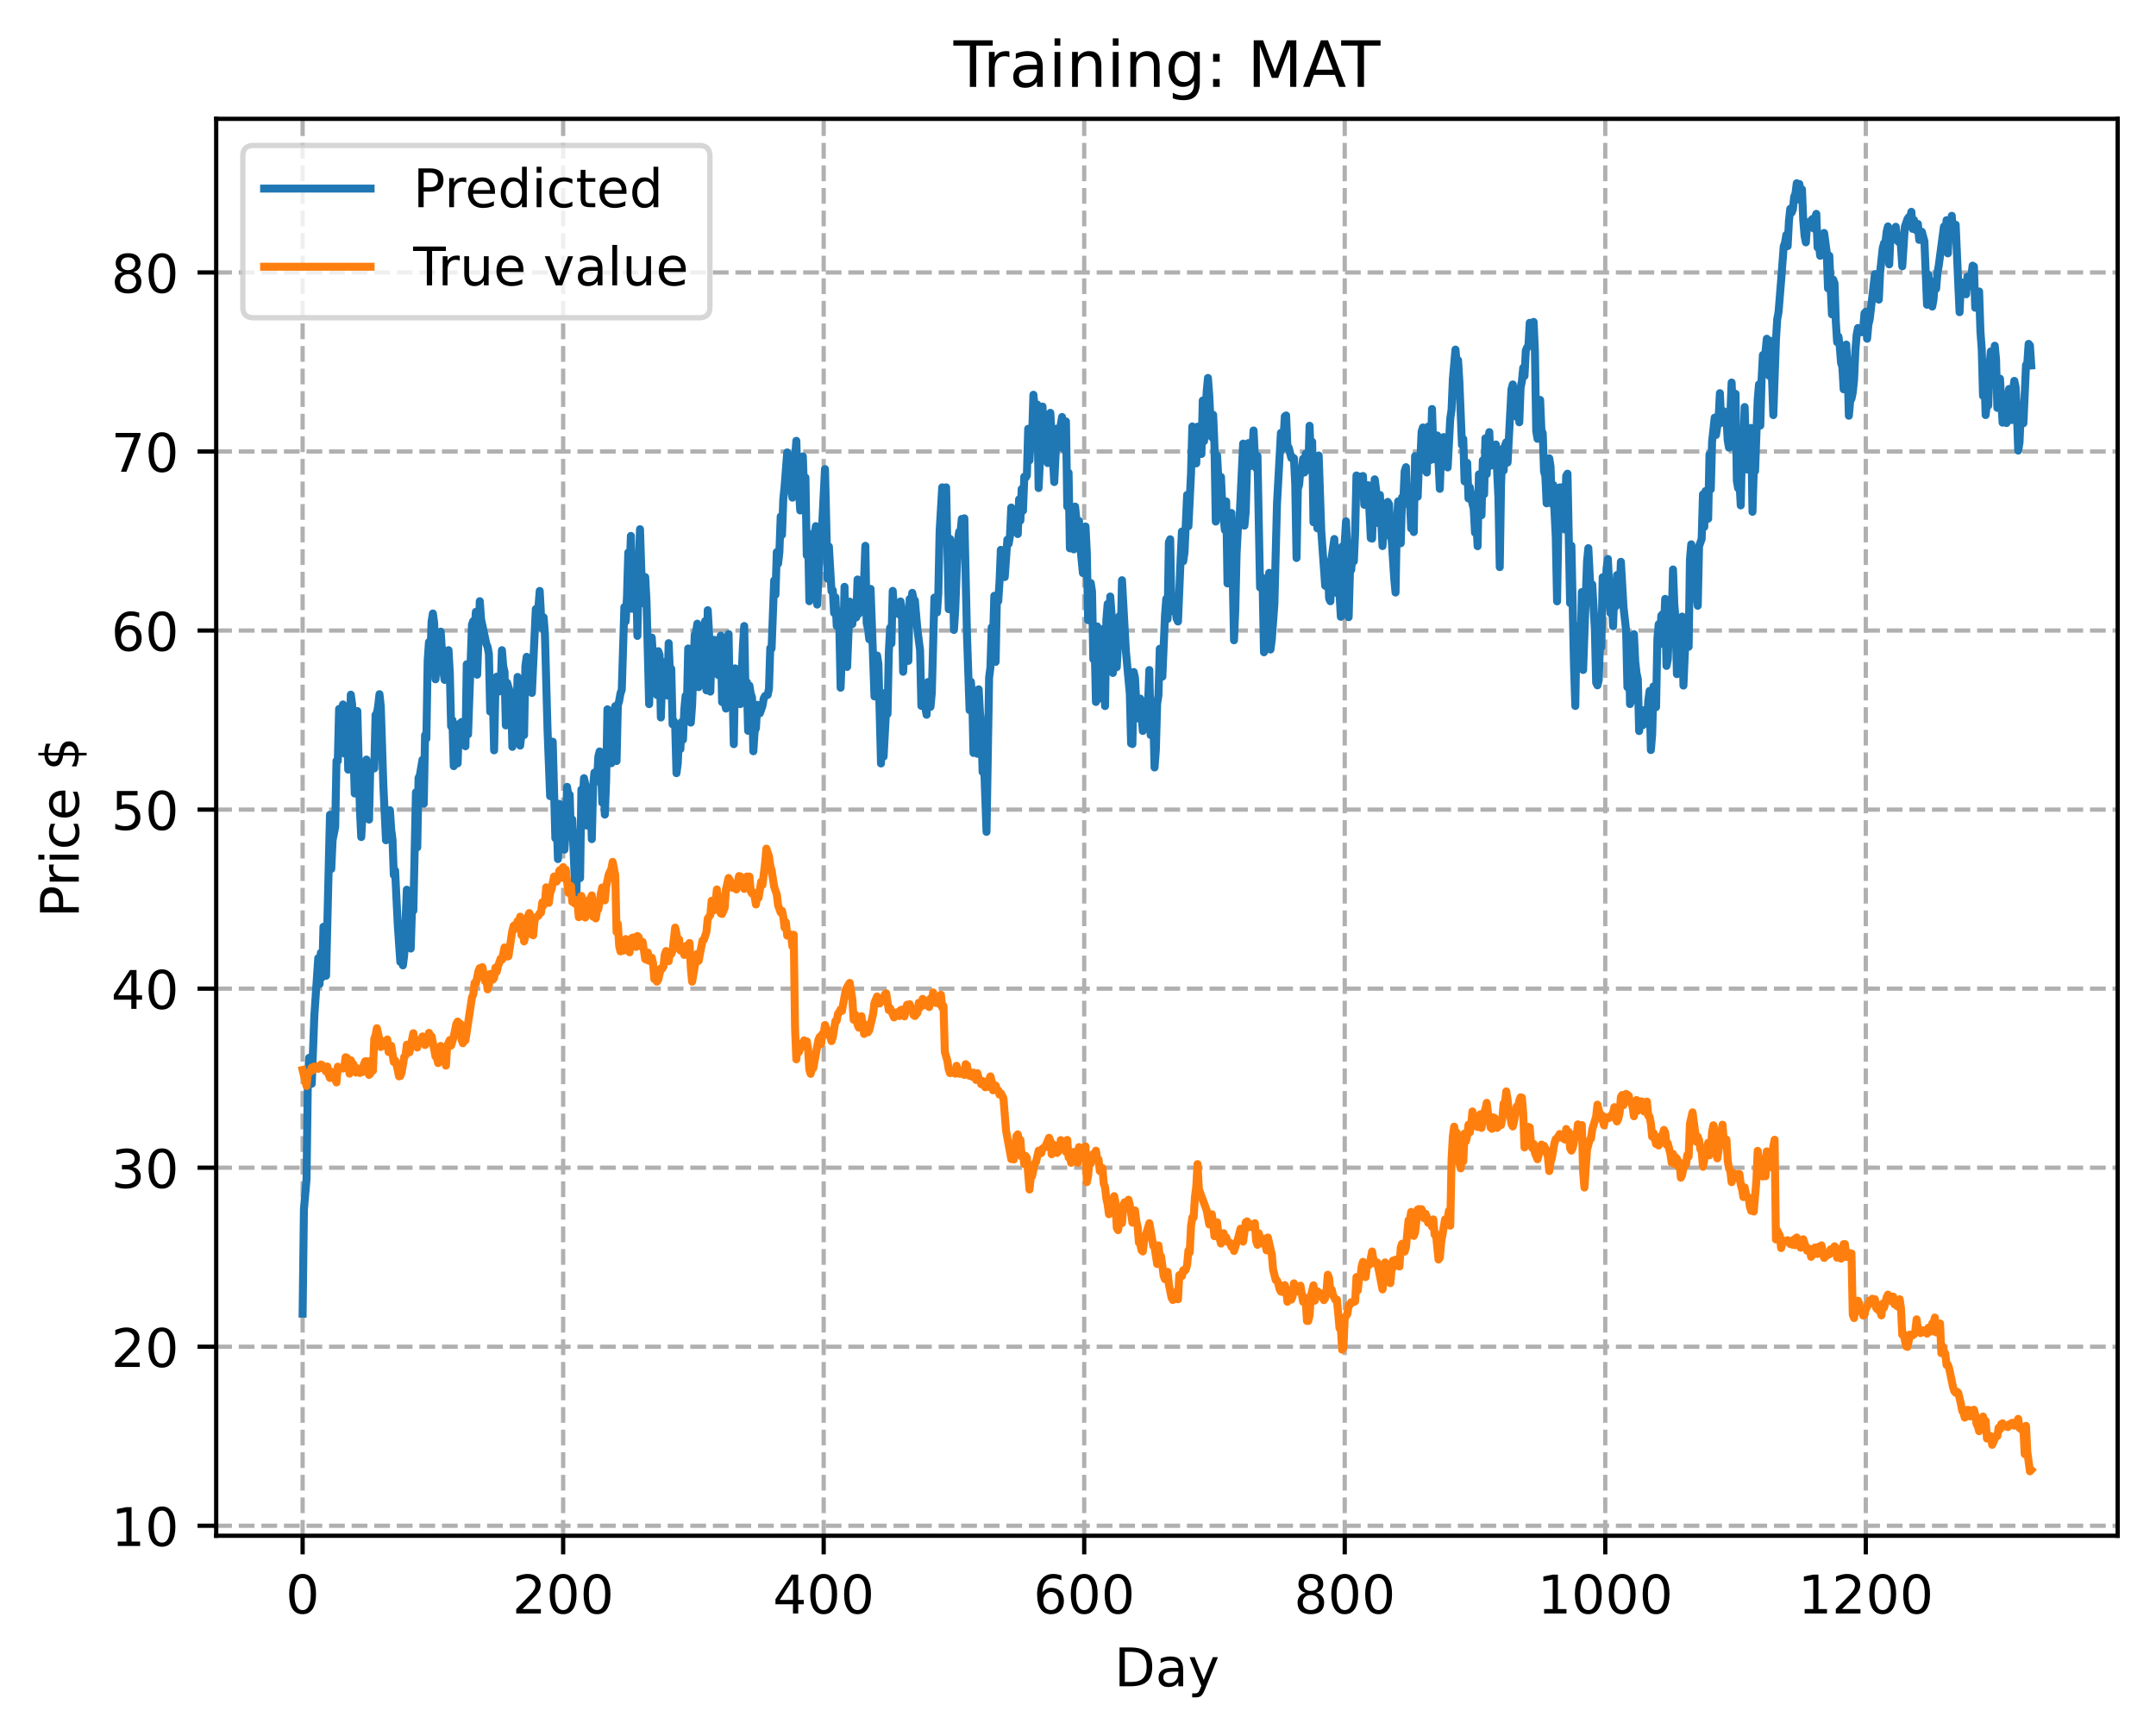<?xml version="1.0" encoding="utf-8" standalone="no"?>
<!DOCTYPE svg PUBLIC "-//W3C//DTD SVG 1.1//EN"
  "http://www.w3.org/Graphics/SVG/1.1/DTD/svg11.dtd">
<!-- Created with matplotlib (https://matplotlib.org/) -->
<svg height="325.986pt" version="1.1" viewBox="0 0 404.923 325.986" width="404.923pt" xmlns="http://www.w3.org/2000/svg" xmlns:xlink="http://www.w3.org/1999/xlink">
 <defs>
  <style type="text/css">
*{stroke-linecap:butt;stroke-linejoin:round;}
  </style>
 </defs>
 <g id="figure_1">
  <g id="patch_1">
   <path d="M 0 325.986 
L 404.923 325.986 
L 404.923 0 
L 0 0 
z
" style="fill:#ffffff;"/>
  </g>
  <g id="axes_1">
   <g id="patch_2">
    <path d="M 40.603 288.43 
L 397.723 288.43 
L 397.723 22.318 
L 40.603 22.318 
z
" style="fill:#ffffff;"/>
   </g>
   <g id="matplotlib.axis_1">
    <g id="xtick_1">
     <g id="line2d_1">
      <path clip-path="url(#p771ea87ecd)" d="M 56.836 288.43 
L 56.836 22.318 
" style="fill:none;stroke:#b0b0b0;stroke-dasharray:2.96,1.28;stroke-dashoffset:0;stroke-width:0.8;"/>
     </g>
     <g id="line2d_2">
      <defs>
       <path d="M 0 0 
L 0 3.5 
" id="m92e65018df" style="stroke:#000000;stroke-width:0.8;"/>
      </defs>
      <g>
       <use style="stroke:#000000;stroke-width:0.8;" x="56.836" xlink:href="#m92e65018df" y="288.43"/>
      </g>
     </g>
     <g id="text_1">
      <!-- 0 -->
      <defs>
       <path d="M 31.781 66.406 
Q 24.172 66.406 20.328 58.906 
Q 16.5 51.422 16.5 36.375 
Q 16.5 21.391 20.328 13.891 
Q 24.172 6.391 31.781 6.391 
Q 39.453 6.391 43.281 13.891 
Q 47.125 21.391 47.125 36.375 
Q 47.125 51.422 43.281 58.906 
Q 39.453 66.406 31.781 66.406 
z
M 31.781 74.219 
Q 44.047 74.219 50.516 64.516 
Q 56.984 54.828 56.984 36.375 
Q 56.984 17.969 50.516 8.266 
Q 44.047 -1.422 31.781 -1.422 
Q 19.531 -1.422 13.062 8.266 
Q 6.594 17.969 6.594 36.375 
Q 6.594 54.828 13.062 64.516 
Q 19.531 74.219 31.781 74.219 
z
" id="DejaVuSans-48"/>
      </defs>
      <g transform="translate(53.655 303.029)scale(0.1 -0.1)">
       <use xlink:href="#DejaVuSans-48"/>
      </g>
     </g>
    </g>
    <g id="xtick_2">
     <g id="line2d_3">
      <path clip-path="url(#p771ea87ecd)" d="M 105.766 288.43 
L 105.766 22.318 
" style="fill:none;stroke:#b0b0b0;stroke-dasharray:2.96,1.28;stroke-dashoffset:0;stroke-width:0.8;"/>
     </g>
     <g id="line2d_4">
      <g>
       <use style="stroke:#000000;stroke-width:0.8;" x="105.766" xlink:href="#m92e65018df" y="288.43"/>
      </g>
     </g>
     <g id="text_2">
      <!-- 200 -->
      <defs>
       <path d="M 19.188 8.297 
L 53.609 8.297 
L 53.609 0 
L 7.328 0 
L 7.328 8.297 
Q 12.938 14.109 22.625 23.891 
Q 32.328 33.688 34.812 36.531 
Q 39.547 41.844 41.422 45.531 
Q 43.312 49.219 43.312 52.781 
Q 43.312 58.594 39.234 62.25 
Q 35.156 65.922 28.609 65.922 
Q 23.969 65.922 18.812 64.312 
Q 13.672 62.703 7.812 59.422 
L 7.812 69.391 
Q 13.766 71.781 18.938 73 
Q 24.125 74.219 28.422 74.219 
Q 39.75 74.219 46.484 68.547 
Q 53.219 62.891 53.219 53.422 
Q 53.219 48.922 51.531 44.891 
Q 49.859 40.875 45.406 35.406 
Q 44.188 33.984 37.641 27.219 
Q 31.109 20.453 19.188 8.297 
z
" id="DejaVuSans-50"/>
      </defs>
      <g transform="translate(96.223 303.029)scale(0.1 -0.1)">
       <use xlink:href="#DejaVuSans-50"/>
       <use x="63.623" xlink:href="#DejaVuSans-48"/>
       <use x="127.246" xlink:href="#DejaVuSans-48"/>
      </g>
     </g>
    </g>
    <g id="xtick_3">
     <g id="line2d_5">
      <path clip-path="url(#p771ea87ecd)" d="M 154.697 288.43 
L 154.697 22.318 
" style="fill:none;stroke:#b0b0b0;stroke-dasharray:2.96,1.28;stroke-dashoffset:0;stroke-width:0.8;"/>
     </g>
     <g id="line2d_6">
      <g>
       <use style="stroke:#000000;stroke-width:0.8;" x="154.697" xlink:href="#m92e65018df" y="288.43"/>
      </g>
     </g>
     <g id="text_3">
      <!-- 400 -->
      <defs>
       <path d="M 37.797 64.312 
L 12.891 25.391 
L 37.797 25.391 
z
M 35.203 72.906 
L 47.609 72.906 
L 47.609 25.391 
L 58.016 25.391 
L 58.016 17.188 
L 47.609 17.188 
L 47.609 0 
L 37.797 0 
L 37.797 17.188 
L 4.891 17.188 
L 4.891 26.703 
z
" id="DejaVuSans-52"/>
      </defs>
      <g transform="translate(145.153 303.029)scale(0.1 -0.1)">
       <use xlink:href="#DejaVuSans-52"/>
       <use x="63.623" xlink:href="#DejaVuSans-48"/>
       <use x="127.246" xlink:href="#DejaVuSans-48"/>
      </g>
     </g>
    </g>
    <g id="xtick_4">
     <g id="line2d_7">
      <path clip-path="url(#p771ea87ecd)" d="M 203.628 288.43 
L 203.628 22.318 
" style="fill:none;stroke:#b0b0b0;stroke-dasharray:2.96,1.28;stroke-dashoffset:0;stroke-width:0.8;"/>
     </g>
     <g id="line2d_8">
      <g>
       <use style="stroke:#000000;stroke-width:0.8;" x="203.628" xlink:href="#m92e65018df" y="288.43"/>
      </g>
     </g>
     <g id="text_4">
      <!-- 600 -->
      <defs>
       <path d="M 33.016 40.375 
Q 26.375 40.375 22.484 35.828 
Q 18.609 31.297 18.609 23.391 
Q 18.609 15.531 22.484 10.953 
Q 26.375 6.391 33.016 6.391 
Q 39.656 6.391 43.531 10.953 
Q 47.406 15.531 47.406 23.391 
Q 47.406 31.297 43.531 35.828 
Q 39.656 40.375 33.016 40.375 
z
M 52.594 71.297 
L 52.594 62.312 
Q 48.875 64.062 45.094 64.984 
Q 41.312 65.922 37.594 65.922 
Q 27.828 65.922 22.672 59.328 
Q 17.531 52.734 16.797 39.406 
Q 19.672 43.656 24.016 45.922 
Q 28.375 48.188 33.594 48.188 
Q 44.578 48.188 50.953 41.516 
Q 57.328 34.859 57.328 23.391 
Q 57.328 12.156 50.688 5.359 
Q 44.047 -1.422 33.016 -1.422 
Q 20.359 -1.422 13.672 8.266 
Q 6.984 17.969 6.984 36.375 
Q 6.984 53.656 15.188 63.938 
Q 23.391 74.219 37.203 74.219 
Q 40.922 74.219 44.703 73.484 
Q 48.484 72.75 52.594 71.297 
z
" id="DejaVuSans-54"/>
      </defs>
      <g transform="translate(194.084 303.029)scale(0.1 -0.1)">
       <use xlink:href="#DejaVuSans-54"/>
       <use x="63.623" xlink:href="#DejaVuSans-48"/>
       <use x="127.246" xlink:href="#DejaVuSans-48"/>
      </g>
     </g>
    </g>
    <g id="xtick_5">
     <g id="line2d_9">
      <path clip-path="url(#p771ea87ecd)" d="M 252.558 288.43 
L 252.558 22.318 
" style="fill:none;stroke:#b0b0b0;stroke-dasharray:2.96,1.28;stroke-dashoffset:0;stroke-width:0.8;"/>
     </g>
     <g id="line2d_10">
      <g>
       <use style="stroke:#000000;stroke-width:0.8;" x="252.558" xlink:href="#m92e65018df" y="288.43"/>
      </g>
     </g>
     <g id="text_5">
      <!-- 800 -->
      <defs>
       <path d="M 31.781 34.625 
Q 24.75 34.625 20.719 30.859 
Q 16.703 27.094 16.703 20.516 
Q 16.703 13.922 20.719 10.156 
Q 24.75 6.391 31.781 6.391 
Q 38.812 6.391 42.859 10.172 
Q 46.922 13.969 46.922 20.516 
Q 46.922 27.094 42.891 30.859 
Q 38.875 34.625 31.781 34.625 
z
M 21.922 38.812 
Q 15.578 40.375 12.031 44.719 
Q 8.5 49.078 8.5 55.328 
Q 8.5 64.062 14.719 69.141 
Q 20.953 74.219 31.781 74.219 
Q 42.672 74.219 48.875 69.141 
Q 55.078 64.062 55.078 55.328 
Q 55.078 49.078 51.531 44.719 
Q 48 40.375 41.703 38.812 
Q 48.828 37.156 52.797 32.312 
Q 56.781 27.484 56.781 20.516 
Q 56.781 9.906 50.312 4.234 
Q 43.844 -1.422 31.781 -1.422 
Q 19.734 -1.422 13.25 4.234 
Q 6.781 9.906 6.781 20.516 
Q 6.781 27.484 10.781 32.312 
Q 14.797 37.156 21.922 38.812 
z
M 18.312 54.391 
Q 18.312 48.734 21.844 45.562 
Q 25.391 42.391 31.781 42.391 
Q 38.141 42.391 41.719 45.562 
Q 45.312 48.734 45.312 54.391 
Q 45.312 60.062 41.719 63.234 
Q 38.141 66.406 31.781 66.406 
Q 25.391 66.406 21.844 63.234 
Q 18.312 60.062 18.312 54.391 
z
" id="DejaVuSans-56"/>
      </defs>
      <g transform="translate(243.015 303.029)scale(0.1 -0.1)">
       <use xlink:href="#DejaVuSans-56"/>
       <use x="63.623" xlink:href="#DejaVuSans-48"/>
       <use x="127.246" xlink:href="#DejaVuSans-48"/>
      </g>
     </g>
    </g>
    <g id="xtick_6">
     <g id="line2d_11">
      <path clip-path="url(#p771ea87ecd)" d="M 301.489 288.43 
L 301.489 22.318 
" style="fill:none;stroke:#b0b0b0;stroke-dasharray:2.96,1.28;stroke-dashoffset:0;stroke-width:0.8;"/>
     </g>
     <g id="line2d_12">
      <g>
       <use style="stroke:#000000;stroke-width:0.8;" x="301.489" xlink:href="#m92e65018df" y="288.43"/>
      </g>
     </g>
     <g id="text_6">
      <!-- 1000 -->
      <defs>
       <path d="M 12.406 8.297 
L 28.516 8.297 
L 28.516 63.922 
L 10.984 60.406 
L 10.984 69.391 
L 28.422 72.906 
L 38.281 72.906 
L 38.281 8.297 
L 54.391 8.297 
L 54.391 0 
L 12.406 0 
z
" id="DejaVuSans-49"/>
      </defs>
      <g transform="translate(288.764 303.029)scale(0.1 -0.1)">
       <use xlink:href="#DejaVuSans-49"/>
       <use x="63.623" xlink:href="#DejaVuSans-48"/>
       <use x="127.246" xlink:href="#DejaVuSans-48"/>
       <use x="190.869" xlink:href="#DejaVuSans-48"/>
      </g>
     </g>
    </g>
    <g id="xtick_7">
     <g id="line2d_13">
      <path clip-path="url(#p771ea87ecd)" d="M 350.419 288.43 
L 350.419 22.318 
" style="fill:none;stroke:#b0b0b0;stroke-dasharray:2.96,1.28;stroke-dashoffset:0;stroke-width:0.8;"/>
     </g>
     <g id="line2d_14">
      <g>
       <use style="stroke:#000000;stroke-width:0.8;" x="350.419" xlink:href="#m92e65018df" y="288.43"/>
      </g>
     </g>
     <g id="text_7">
      <!-- 1200 -->
      <g transform="translate(337.694 303.029)scale(0.1 -0.1)">
       <use xlink:href="#DejaVuSans-49"/>
       <use x="63.623" xlink:href="#DejaVuSans-50"/>
       <use x="127.246" xlink:href="#DejaVuSans-48"/>
       <use x="190.869" xlink:href="#DejaVuSans-48"/>
      </g>
     </g>
    </g>
    <g id="text_8">
     <!-- Day -->
     <defs>
      <path d="M 19.672 64.797 
L 19.672 8.109 
L 31.594 8.109 
Q 46.688 8.109 53.688 14.938 
Q 60.688 21.781 60.688 36.531 
Q 60.688 51.172 53.688 57.984 
Q 46.688 64.797 31.594 64.797 
z
M 9.812 72.906 
L 30.078 72.906 
Q 51.266 72.906 61.172 64.094 
Q 71.094 55.281 71.094 36.531 
Q 71.094 17.672 61.125 8.828 
Q 51.172 0 30.078 0 
L 9.812 0 
z
" id="DejaVuSans-68"/>
      <path d="M 34.281 27.484 
Q 23.391 27.484 19.188 25 
Q 14.984 22.516 14.984 16.5 
Q 14.984 11.719 18.141 8.906 
Q 21.297 6.109 26.703 6.109 
Q 34.188 6.109 38.703 11.406 
Q 43.219 16.703 43.219 25.484 
L 43.219 27.484 
z
M 52.203 31.203 
L 52.203 0 
L 43.219 0 
L 43.219 8.297 
Q 40.141 3.328 35.547 0.953 
Q 30.953 -1.422 24.312 -1.422 
Q 15.922 -1.422 10.953 3.297 
Q 6 8.016 6 15.922 
Q 6 25.141 12.172 29.828 
Q 18.359 34.516 30.609 34.516 
L 43.219 34.516 
L 43.219 35.406 
Q 43.219 41.609 39.141 45 
Q 35.062 48.391 27.688 48.391 
Q 23 48.391 18.547 47.266 
Q 14.109 46.141 10.016 43.891 
L 10.016 52.203 
Q 14.938 54.109 19.578 55.047 
Q 24.219 56 28.609 56 
Q 40.484 56 46.344 49.844 
Q 52.203 43.703 52.203 31.203 
z
" id="DejaVuSans-97"/>
      <path d="M 32.172 -5.078 
Q 28.375 -14.844 24.75 -17.812 
Q 21.141 -20.797 15.094 -20.797 
L 7.906 -20.797 
L 7.906 -13.281 
L 13.188 -13.281 
Q 16.891 -13.281 18.938 -11.516 
Q 21 -9.766 23.484 -3.219 
L 25.094 0.875 
L 2.984 54.688 
L 12.5 54.688 
L 29.594 11.922 
L 46.688 54.688 
L 56.203 54.688 
z
" id="DejaVuSans-121"/>
     </defs>
     <g transform="translate(209.29 316.707)scale(0.1 -0.1)">
      <use xlink:href="#DejaVuSans-68"/>
      <use x="77.002" xlink:href="#DejaVuSans-97"/>
      <use x="138.281" xlink:href="#DejaVuSans-121"/>
     </g>
    </g>
   </g>
   <g id="matplotlib.axis_2">
    <g id="ytick_1">
     <g id="line2d_15">
      <path clip-path="url(#p771ea87ecd)" d="M 40.603 286.556 
L 397.723 286.556 
" style="fill:none;stroke:#b0b0b0;stroke-dasharray:2.96,1.28;stroke-dashoffset:0;stroke-width:0.8;"/>
     </g>
     <g id="line2d_16">
      <defs>
       <path d="M 0 0 
L -3.5 0 
" id="mcb3ecee859" style="stroke:#000000;stroke-width:0.8;"/>
      </defs>
      <g>
       <use style="stroke:#000000;stroke-width:0.8;" x="40.603" xlink:href="#mcb3ecee859" y="286.556"/>
      </g>
     </g>
     <g id="text_9">
      <!-- 10 -->
      <g transform="translate(20.878 290.356)scale(0.1 -0.1)">
       <use xlink:href="#DejaVuSans-49"/>
       <use x="63.623" xlink:href="#DejaVuSans-48"/>
      </g>
     </g>
    </g>
    <g id="ytick_2">
     <g id="line2d_17">
      <path clip-path="url(#p771ea87ecd)" d="M 40.603 252.93 
L 397.723 252.93 
" style="fill:none;stroke:#b0b0b0;stroke-dasharray:2.96,1.28;stroke-dashoffset:0;stroke-width:0.8;"/>
     </g>
     <g id="line2d_18">
      <g>
       <use style="stroke:#000000;stroke-width:0.8;" x="40.603" xlink:href="#mcb3ecee859" y="252.93"/>
      </g>
     </g>
     <g id="text_10">
      <!-- 20 -->
      <g transform="translate(20.878 256.73)scale(0.1 -0.1)">
       <use xlink:href="#DejaVuSans-50"/>
       <use x="63.623" xlink:href="#DejaVuSans-48"/>
      </g>
     </g>
    </g>
    <g id="ytick_3">
     <g id="line2d_19">
      <path clip-path="url(#p771ea87ecd)" d="M 40.603 219.304 
L 397.723 219.304 
" style="fill:none;stroke:#b0b0b0;stroke-dasharray:2.96,1.28;stroke-dashoffset:0;stroke-width:0.8;"/>
     </g>
     <g id="line2d_20">
      <g>
       <use style="stroke:#000000;stroke-width:0.8;" x="40.603" xlink:href="#mcb3ecee859" y="219.304"/>
      </g>
     </g>
     <g id="text_11">
      <!-- 30 -->
      <defs>
       <path d="M 40.578 39.312 
Q 47.656 37.797 51.625 33 
Q 55.609 28.219 55.609 21.188 
Q 55.609 10.406 48.188 4.484 
Q 40.766 -1.422 27.094 -1.422 
Q 22.516 -1.422 17.656 -0.516 
Q 12.797 0.391 7.625 2.203 
L 7.625 11.719 
Q 11.719 9.328 16.594 8.109 
Q 21.484 6.891 26.812 6.891 
Q 36.078 6.891 40.938 10.547 
Q 45.797 14.203 45.797 21.188 
Q 45.797 27.641 41.281 31.266 
Q 36.766 34.906 28.719 34.906 
L 20.219 34.906 
L 20.219 43.016 
L 29.109 43.016 
Q 36.375 43.016 40.234 45.922 
Q 44.094 48.828 44.094 54.297 
Q 44.094 59.906 40.109 62.906 
Q 36.141 65.922 28.719 65.922 
Q 24.656 65.922 20.016 65.031 
Q 15.375 64.156 9.812 62.312 
L 9.812 71.094 
Q 15.438 72.656 20.344 73.438 
Q 25.25 74.219 29.594 74.219 
Q 40.828 74.219 47.359 69.109 
Q 53.906 64.016 53.906 55.328 
Q 53.906 49.266 50.438 45.094 
Q 46.969 40.922 40.578 39.312 
z
" id="DejaVuSans-51"/>
      </defs>
      <g transform="translate(20.878 223.104)scale(0.1 -0.1)">
       <use xlink:href="#DejaVuSans-51"/>
       <use x="63.623" xlink:href="#DejaVuSans-48"/>
      </g>
     </g>
    </g>
    <g id="ytick_4">
     <g id="line2d_21">
      <path clip-path="url(#p771ea87ecd)" d="M 40.603 185.678 
L 397.723 185.678 
" style="fill:none;stroke:#b0b0b0;stroke-dasharray:2.96,1.28;stroke-dashoffset:0;stroke-width:0.8;"/>
     </g>
     <g id="line2d_22">
      <g>
       <use style="stroke:#000000;stroke-width:0.8;" x="40.603" xlink:href="#mcb3ecee859" y="185.678"/>
      </g>
     </g>
     <g id="text_12">
      <!-- 40 -->
      <g transform="translate(20.878 189.478)scale(0.1 -0.1)">
       <use xlink:href="#DejaVuSans-52"/>
       <use x="63.623" xlink:href="#DejaVuSans-48"/>
      </g>
     </g>
    </g>
    <g id="ytick_5">
     <g id="line2d_23">
      <path clip-path="url(#p771ea87ecd)" d="M 40.603 152.052 
L 397.723 152.052 
" style="fill:none;stroke:#b0b0b0;stroke-dasharray:2.96,1.28;stroke-dashoffset:0;stroke-width:0.8;"/>
     </g>
     <g id="line2d_24">
      <g>
       <use style="stroke:#000000;stroke-width:0.8;" x="40.603" xlink:href="#mcb3ecee859" y="152.052"/>
      </g>
     </g>
     <g id="text_13">
      <!-- 50 -->
      <defs>
       <path d="M 10.797 72.906 
L 49.516 72.906 
L 49.516 64.594 
L 19.828 64.594 
L 19.828 46.734 
Q 21.969 47.469 24.109 47.828 
Q 26.266 48.188 28.422 48.188 
Q 40.625 48.188 47.75 41.5 
Q 54.891 34.812 54.891 23.391 
Q 54.891 11.625 47.562 5.094 
Q 40.234 -1.422 26.906 -1.422 
Q 22.312 -1.422 17.547 -0.641 
Q 12.797 0.141 7.719 1.703 
L 7.719 11.625 
Q 12.109 9.234 16.797 8.062 
Q 21.484 6.891 26.703 6.891 
Q 35.156 6.891 40.078 11.328 
Q 45.016 15.766 45.016 23.391 
Q 45.016 31 40.078 35.438 
Q 35.156 39.891 26.703 39.891 
Q 22.75 39.891 18.812 39.016 
Q 14.891 38.141 10.797 36.281 
z
" id="DejaVuSans-53"/>
      </defs>
      <g transform="translate(20.878 155.852)scale(0.1 -0.1)">
       <use xlink:href="#DejaVuSans-53"/>
       <use x="63.623" xlink:href="#DejaVuSans-48"/>
      </g>
     </g>
    </g>
    <g id="ytick_6">
     <g id="line2d_25">
      <path clip-path="url(#p771ea87ecd)" d="M 40.603 118.426 
L 397.723 118.426 
" style="fill:none;stroke:#b0b0b0;stroke-dasharray:2.96,1.28;stroke-dashoffset:0;stroke-width:0.8;"/>
     </g>
     <g id="line2d_26">
      <g>
       <use style="stroke:#000000;stroke-width:0.8;" x="40.603" xlink:href="#mcb3ecee859" y="118.426"/>
      </g>
     </g>
     <g id="text_14">
      <!-- 60 -->
      <g transform="translate(20.878 122.226)scale(0.1 -0.1)">
       <use xlink:href="#DejaVuSans-54"/>
       <use x="63.623" xlink:href="#DejaVuSans-48"/>
      </g>
     </g>
    </g>
    <g id="ytick_7">
     <g id="line2d_27">
      <path clip-path="url(#p771ea87ecd)" d="M 40.603 84.8 
L 397.723 84.8 
" style="fill:none;stroke:#b0b0b0;stroke-dasharray:2.96,1.28;stroke-dashoffset:0;stroke-width:0.8;"/>
     </g>
     <g id="line2d_28">
      <g>
       <use style="stroke:#000000;stroke-width:0.8;" x="40.603" xlink:href="#mcb3ecee859" y="84.8"/>
      </g>
     </g>
     <g id="text_15">
      <!-- 70 -->
      <defs>
       <path d="M 8.203 72.906 
L 55.078 72.906 
L 55.078 68.703 
L 28.609 0 
L 18.312 0 
L 43.219 64.594 
L 8.203 64.594 
z
" id="DejaVuSans-55"/>
      </defs>
      <g transform="translate(20.878 88.6)scale(0.1 -0.1)">
       <use xlink:href="#DejaVuSans-55"/>
       <use x="63.623" xlink:href="#DejaVuSans-48"/>
      </g>
     </g>
    </g>
    <g id="ytick_8">
     <g id="line2d_29">
      <path clip-path="url(#p771ea87ecd)" d="M 40.603 51.175 
L 397.723 51.175 
" style="fill:none;stroke:#b0b0b0;stroke-dasharray:2.96,1.28;stroke-dashoffset:0;stroke-width:0.8;"/>
     </g>
     <g id="line2d_30">
      <g>
       <use style="stroke:#000000;stroke-width:0.8;" x="40.603" xlink:href="#mcb3ecee859" y="51.175"/>
      </g>
     </g>
     <g id="text_16">
      <!-- 80 -->
      <g transform="translate(20.878 54.974)scale(0.1 -0.1)">
       <use xlink:href="#DejaVuSans-56"/>
       <use x="63.623" xlink:href="#DejaVuSans-48"/>
      </g>
     </g>
    </g>
    <g id="text_17">
     <!-- Price $ -->
     <defs>
      <path d="M 19.672 64.797 
L 19.672 37.406 
L 32.078 37.406 
Q 38.969 37.406 42.719 40.969 
Q 46.484 44.531 46.484 51.125 
Q 46.484 57.672 42.719 61.234 
Q 38.969 64.797 32.078 64.797 
z
M 9.812 72.906 
L 32.078 72.906 
Q 44.344 72.906 50.609 67.359 
Q 56.891 61.812 56.891 51.125 
Q 56.891 40.328 50.609 34.812 
Q 44.344 29.297 32.078 29.297 
L 19.672 29.297 
L 19.672 0 
L 9.812 0 
z
" id="DejaVuSans-80"/>
      <path d="M 41.109 46.297 
Q 39.594 47.172 37.812 47.578 
Q 36.031 48 33.891 48 
Q 26.266 48 22.188 43.047 
Q 18.109 38.094 18.109 28.812 
L 18.109 0 
L 9.078 0 
L 9.078 54.688 
L 18.109 54.688 
L 18.109 46.188 
Q 20.953 51.172 25.484 53.578 
Q 30.031 56 36.531 56 
Q 37.453 56 38.578 55.875 
Q 39.703 55.766 41.062 55.516 
z
" id="DejaVuSans-114"/>
      <path d="M 9.422 54.688 
L 18.406 54.688 
L 18.406 0 
L 9.422 0 
z
M 9.422 75.984 
L 18.406 75.984 
L 18.406 64.594 
L 9.422 64.594 
z
" id="DejaVuSans-105"/>
      <path d="M 48.781 52.594 
L 48.781 44.188 
Q 44.969 46.297 41.141 47.344 
Q 37.312 48.391 33.406 48.391 
Q 24.656 48.391 19.812 42.844 
Q 14.984 37.312 14.984 27.297 
Q 14.984 17.281 19.812 11.734 
Q 24.656 6.203 33.406 6.203 
Q 37.312 6.203 41.141 7.25 
Q 44.969 8.297 48.781 10.406 
L 48.781 2.094 
Q 45.016 0.344 40.984 -0.531 
Q 36.969 -1.422 32.422 -1.422 
Q 20.062 -1.422 12.781 6.344 
Q 5.516 14.109 5.516 27.297 
Q 5.516 40.672 12.859 48.328 
Q 20.219 56 33.016 56 
Q 37.156 56 41.109 55.141 
Q 45.062 54.297 48.781 52.594 
z
" id="DejaVuSans-99"/>
      <path d="M 56.203 29.594 
L 56.203 25.203 
L 14.891 25.203 
Q 15.484 15.922 20.484 11.062 
Q 25.484 6.203 34.422 6.203 
Q 39.594 6.203 44.453 7.469 
Q 49.312 8.734 54.109 11.281 
L 54.109 2.781 
Q 49.266 0.734 44.188 -0.344 
Q 39.109 -1.422 33.891 -1.422 
Q 20.797 -1.422 13.156 6.188 
Q 5.516 13.812 5.516 26.812 
Q 5.516 40.234 12.766 48.109 
Q 20.016 56 32.328 56 
Q 43.359 56 49.781 48.891 
Q 56.203 41.797 56.203 29.594 
z
M 47.219 32.234 
Q 47.125 39.594 43.094 43.984 
Q 39.062 48.391 32.422 48.391 
Q 24.906 48.391 20.391 44.141 
Q 15.875 39.891 15.188 32.172 
z
" id="DejaVuSans-101"/>
      <path id="DejaVuSans-32"/>
      <path d="M 33.797 -14.703 
L 28.906 -14.703 
L 28.859 0 
Q 23.734 0.094 18.609 1.188 
Q 13.484 2.297 8.297 4.5 
L 8.297 13.281 
Q 13.281 10.156 18.375 8.562 
Q 23.484 6.984 28.906 6.938 
L 28.906 29.203 
Q 18.109 30.953 13.203 35.156 
Q 8.297 39.359 8.297 46.688 
Q 8.297 54.641 13.625 59.219 
Q 18.953 63.812 28.906 64.5 
L 28.906 75.984 
L 33.797 75.984 
L 33.797 64.656 
Q 38.328 64.453 42.578 63.688 
Q 46.828 62.938 50.875 61.625 
L 50.875 53.078 
Q 46.828 55.125 42.547 56.25 
Q 38.281 57.375 33.797 57.562 
L 33.797 36.719 
Q 44.875 35.016 50.094 30.609 
Q 55.328 26.219 55.328 18.609 
Q 55.328 10.359 49.781 5.594 
Q 44.234 0.828 33.797 0.094 
z
M 28.906 37.594 
L 28.906 57.625 
Q 23.25 56.984 20.266 54.391 
Q 17.281 51.812 17.281 47.516 
Q 17.281 43.312 20.031 40.969 
Q 22.797 38.625 28.906 37.594 
z
M 33.797 28.219 
L 33.797 7.078 
Q 39.984 7.906 43.141 10.594 
Q 46.297 13.281 46.297 17.672 
Q 46.297 21.969 43.281 24.5 
Q 40.281 27.047 33.797 28.219 
z
" id="DejaVuSans-36"/>
     </defs>
     <g transform="translate(14.798 172.342)rotate(-90)scale(0.1 -0.1)">
      <use xlink:href="#DejaVuSans-80"/>
      <use x="58.553" xlink:href="#DejaVuSans-114"/>
      <use x="99.666" xlink:href="#DejaVuSans-105"/>
      <use x="127.449" xlink:href="#DejaVuSans-99"/>
      <use x="182.43" xlink:href="#DejaVuSans-101"/>
      <use x="243.953" xlink:href="#DejaVuSans-32"/>
      <use x="275.74" xlink:href="#DejaVuSans-36"/>
     </g>
    </g>
   </g>
   <g id="line2d_31">
    <path clip-path="url(#p771ea87ecd)" d="M 56.836 246.722 
L 57.081 227.16 
L 57.57 221.445 
L 57.814 203.369 
L 58.059 198.675 
L 58.304 202.464 
L 58.548 203.547 
L 59.038 190.758 
L 59.772 179.946 
L 60.016 184.826 
L 60.261 178.953 
L 60.506 183.54 
L 60.75 174.053 
L 60.995 180.124 
L 61.24 183.26 
L 61.974 153.022 
L 62.218 163.204 
L 62.463 157.802 
L 62.952 155.306 
L 63.197 142.896 
L 63.441 142.923 
L 63.686 133.148 
L 63.931 133.573 
L 64.175 133.263 
L 64.42 132.305 
L 64.665 141.512 
L 64.909 136.723 
L 65.154 134.748 
L 65.399 144.551 
L 65.643 140.255 
L 65.888 130.464 
L 66.133 132.307 
L 66.622 149.033 
L 66.867 143.729 
L 67.111 133.544 
L 67.601 152.205 
L 67.845 157.216 
L 68.09 152.812 
L 68.335 151.327 
L 68.579 151.059 
L 68.824 142.655 
L 69.069 145.149 
L 69.313 153.928 
L 69.558 143.325 
L 69.802 144.465 
L 70.047 144.205 
L 70.292 144.324 
L 70.536 134.259 
L 70.781 134.007 
L 71.026 132.552 
L 71.27 130.374 
L 71.515 132.654 
L 72.004 147.64 
L 72.494 157.809 
L 72.738 153.816 
L 72.983 155.918 
L 73.228 152.176 
L 73.472 155.781 
L 73.717 157.69 
L 73.962 164.333 
L 74.206 163.496 
L 74.696 173.563 
L 75.185 180.666 
L 75.429 175.477 
L 75.674 181.311 
L 75.919 179.326 
L 76.408 167.098 
L 76.653 169.078 
L 77.142 178.156 
L 77.387 170.328 
L 77.631 171.047 
L 78.121 148.802 
L 78.365 159.148 
L 78.61 146.107 
L 78.855 145.607 
L 79.344 142.7 
L 79.589 150.963 
L 79.833 138.064 
L 80.078 138.742 
L 80.323 124.098 
L 80.567 120.583 
L 80.812 123.883 
L 81.056 116.73 
L 81.301 115.215 
L 81.546 117.027 
L 81.79 127.585 
L 82.035 123.809 
L 82.28 123.575 
L 82.524 123.849 
L 82.769 118.632 
L 83.258 126.051 
L 83.503 127.689 
L 83.748 123.256 
L 83.992 125.058 
L 84.237 122.108 
L 84.482 126.398 
L 84.726 136.408 
L 84.971 135.25 
L 85.216 143.895 
L 85.46 142.234 
L 85.95 143.377 
L 86.194 135.974 
L 86.439 136.43 
L 86.684 135.604 
L 87.173 139.25 
L 87.417 140.157 
L 87.662 124.757 
L 87.907 137.929 
L 88.641 117.299 
L 88.885 116.641 
L 89.13 118.811 
L 89.375 114.916 
L 89.619 126.72 
L 90.109 112.912 
L 90.353 116.307 
L 91.332 120.913 
L 91.577 121.492 
L 91.821 122.833 
L 92.066 133.652 
L 92.311 130.877 
L 92.555 130.457 
L 92.8 140.925 
L 93.044 129.315 
L 93.289 127.09 
L 93.534 129.263 
L 93.778 129.863 
L 94.023 129.563 
L 94.268 122.116 
L 94.512 125.115 
L 94.757 126.175 
L 95.002 136.24 
L 95.246 128.23 
L 95.736 129.879 
L 95.98 130.081 
L 96.225 140.268 
L 96.47 136.416 
L 96.714 135.774 
L 96.959 135.732 
L 97.204 127.139 
L 97.448 129.364 
L 97.693 140.037 
L 97.938 137.843 
L 98.182 137.628 
L 98.427 138.055 
L 98.672 125.082 
L 98.916 123.359 
L 99.161 127.484 
L 99.65 129.79 
L 99.895 130.139 
L 100.629 114.391 
L 100.873 117.19 
L 101.363 110.986 
L 101.607 115.608 
L 101.852 118.04 
L 102.097 115.947 
L 102.341 119.046 
L 102.831 137.028 
L 103.32 149.523 
L 103.565 146.23 
L 103.809 139.302 
L 104.299 157.434 
L 104.543 153.671 
L 104.788 161.351 
L 105.032 150.977 
L 105.277 152.218 
L 105.522 152.301 
L 105.766 151.743 
L 106.011 159.58 
L 106.256 155.857 
L 106.5 147.78 
L 106.745 149.358 
L 106.99 149.265 
L 107.234 157.162 
L 107.479 153.907 
L 107.968 165.673 
L 108.213 169.771 
L 108.458 158.179 
L 108.702 156.308 
L 108.947 164.918 
L 109.192 148.296 
L 109.436 150.322 
L 109.681 146.157 
L 109.926 147.361 
L 110.17 155.047 
L 110.415 151.469 
L 110.66 149.956 
L 110.904 149.721 
L 111.149 157.604 
L 111.393 147.676 
L 111.638 145.108 
L 111.883 146.281 
L 112.127 146.744 
L 112.372 142.113 
L 112.617 141.132 
L 112.861 142.311 
L 113.106 150.746 
L 113.351 144.277 
L 113.595 152.996 
L 113.84 146.623 
L 114.085 133.214 
L 114.329 134.242 
L 114.574 133.513 
L 114.819 143.342 
L 115.063 137.307 
L 115.308 134.103 
L 115.553 132.616 
L 115.797 142.93 
L 116.042 132.428 
L 116.287 131.656 
L 116.531 130.235 
L 116.776 129.557 
L 117.265 114.004 
L 117.51 116.722 
L 117.754 112.052 
L 117.999 103.778 
L 118.244 107.548 
L 118.488 100.648 
L 118.733 114.342 
L 118.978 106.87 
L 119.222 104.389 
L 119.467 107.368 
L 119.712 119.434 
L 119.956 106.242 
L 120.201 99.396 
L 120.446 107.101 
L 120.935 113.368 
L 121.18 108.388 
L 121.424 112.946 
L 121.914 132.249 
L 122.158 123.348 
L 122.403 119.739 
L 122.892 127.076 
L 123.381 130.529 
L 123.626 122.303 
L 123.871 123.01 
L 124.115 134.756 
L 124.36 127.703 
L 124.605 124.329 
L 124.849 128.369 
L 125.094 127.689 
L 125.339 130.624 
L 125.583 120.792 
L 125.828 126.424 
L 126.073 125.611 
L 126.317 136.036 
L 126.562 135.423 
L 126.807 136.237 
L 127.051 145.214 
L 127.296 143.349 
L 127.541 137.395 
L 127.785 140.69 
L 128.03 135.6 
L 128.275 138.922 
L 128.519 133.255 
L 128.764 130.676 
L 129.008 132.504 
L 129.253 121.793 
L 129.498 125.368 
L 129.742 135.72 
L 129.987 132.417 
L 130.476 119.219 
L 130.721 118.815 
L 130.966 117.134 
L 131.21 129.052 
L 131.455 126.709 
L 131.7 122.526 
L 131.944 124.587 
L 132.434 116.655 
L 132.678 129.659 
L 132.923 114.601 
L 133.168 118.841 
L 133.412 129.9 
L 133.657 120.263 
L 133.902 122.86 
L 134.146 120.161 
L 134.88 126.782 
L 135.369 119.377 
L 135.614 131.854 
L 135.859 130.747 
L 136.348 133.082 
L 136.593 127.786 
L 136.837 119.076 
L 137.082 132.842 
L 137.327 132.544 
L 137.571 129.51 
L 137.816 139.766 
L 138.061 125.526 
L 138.55 132.142 
L 138.795 130.043 
L 139.039 132.24 
L 139.529 121.41 
L 139.773 117.577 
L 140.018 130.409 
L 140.263 128.104 
L 140.507 137.262 
L 140.752 128.766 
L 140.996 130.272 
L 141.241 130.97 
L 141.486 141.1 
L 141.73 137.36 
L 141.975 136.767 
L 142.22 132.382 
L 142.464 133.954 
L 142.709 133.965 
L 143.198 132.589 
L 143.443 131.156 
L 143.688 130.706 
L 144.177 130.513 
L 144.422 129.317 
L 144.666 121.727 
L 144.911 121.797 
L 145.4 109.01 
L 145.645 111.682 
L 145.89 103.687 
L 146.134 105.86 
L 146.379 103.691 
L 146.624 97.005 
L 146.868 100.458 
L 147.113 93.726 
L 147.357 91.374 
L 147.847 84.973 
L 148.091 85.567 
L 148.581 91.546 
L 148.825 93.461 
L 149.559 82.791 
L 149.804 90.393 
L 150.049 91.906 
L 150.293 95.876 
L 150.538 87.538 
L 150.783 85.72 
L 151.027 92.862 
L 151.272 89.684 
L 151.517 104.305 
L 151.761 100.138 
L 152.006 112.92 
L 152.251 104.272 
L 152.495 108.309 
L 152.984 100.367 
L 153.229 98.813 
L 153.474 113.546 
L 153.718 108.568 
L 153.963 100.319 
L 154.208 102.694 
L 154.942 88.097 
L 155.431 108.682 
L 155.676 102.649 
L 156.165 111.008 
L 156.41 110.873 
L 156.654 115.126 
L 156.899 112.179 
L 157.144 117.56 
L 157.388 114.721 
L 157.633 117.508 
L 157.878 129.164 
L 158.122 122.386 
L 158.367 121.989 
L 158.612 110.208 
L 158.856 125.097 
L 159.101 125.256 
L 159.59 112.996 
L 159.835 116.127 
L 160.079 117.208 
L 160.324 114.239 
L 160.569 116.044 
L 160.813 115.966 
L 161.058 108.837 
L 161.303 115.279 
L 161.547 111.953 
L 162.281 108.907 
L 162.526 102.51 
L 162.771 117.028 
L 163.015 118.097 
L 163.26 120.075 
L 163.505 110.602 
L 164.239 130.803 
L 164.483 130.068 
L 164.728 123.114 
L 164.972 124.648 
L 165.462 143.39 
L 165.706 130.157 
L 165.951 142.102 
L 166.44 132.967 
L 166.685 134.1 
L 166.93 122.509 
L 167.174 117.902 
L 167.419 120.848 
L 167.664 110.975 
L 167.908 114.683 
L 168.153 115.201 
L 168.398 115.056 
L 168.642 114.691 
L 168.887 115.411 
L 169.132 112.961 
L 169.376 114.326 
L 169.621 126.172 
L 170.11 117.441 
L 170.355 121.868 
L 170.6 124.125 
L 170.844 112.5 
L 171.089 113.746 
L 171.333 111.345 
L 171.578 112.572 
L 171.823 112.764 
L 172.312 118.347 
L 172.801 122.131 
L 173.046 132.578 
L 173.291 130.733 
L 173.535 131.512 
L 174.025 134.245 
L 174.269 128.098 
L 174.514 131.185 
L 174.759 132.756 
L 175.003 130.141 
L 175.493 112.24 
L 175.737 114.791 
L 175.982 115.023 
L 176.227 111.414 
L 176.471 99.788 
L 176.96 91.526 
L 177.205 95.429 
L 177.45 96.508 
L 177.694 91.529 
L 178.184 114.417 
L 178.428 101.207 
L 178.918 105.341 
L 179.162 118.308 
L 179.407 114.488 
L 179.896 101.701 
L 180.141 99.875 
L 180.386 100.127 
L 180.63 97.46 
L 180.875 97.835 
L 181.12 97.346 
L 181.609 119.233 
L 182.098 133.376 
L 182.343 128.044 
L 182.588 130.732 
L 182.832 141.415 
L 183.077 140.06 
L 183.321 140.63 
L 183.566 141.569 
L 183.811 129.459 
L 184.055 134.008 
L 184.3 136.096 
L 184.545 144.994 
L 184.789 142.589 
L 185.279 156.233 
L 185.768 127.261 
L 186.013 125.365 
L 186.257 117.808 
L 186.502 119.96 
L 186.747 111.894 
L 186.991 124.315 
L 187.236 111.893 
L 187.481 112.907 
L 187.725 109.219 
L 187.97 103.262 
L 188.215 106.648 
L 188.459 107.943 
L 188.704 108.376 
L 189.193 101.362 
L 189.438 102.126 
L 189.682 100.654 
L 189.927 95.325 
L 190.172 96.076 
L 190.416 95.834 
L 190.661 98.546 
L 190.906 99.788 
L 191.15 100.3 
L 191.395 93.785 
L 191.64 97.769 
L 191.884 91.843 
L 192.129 95.919 
L 192.374 89.535 
L 192.618 89.721 
L 192.863 89.297 
L 193.108 80.532 
L 193.352 86.466 
L 193.597 81.135 
L 193.842 81.859 
L 194.086 74.14 
L 194.331 76.574 
L 194.575 81.324 
L 194.82 75.985 
L 195.065 91.662 
L 195.799 76.356 
L 196.043 82.704 
L 196.288 80.012 
L 196.533 81.825 
L 196.777 86.972 
L 197.267 77.536 
L 198.001 90.534 
L 198.49 80.511 
L 198.735 80.572 
L 198.979 81.254 
L 199.469 78.314 
L 199.713 84.281 
L 199.958 80.739 
L 200.203 79.146 
L 200.447 95.149 
L 200.692 88.786 
L 200.936 102.988 
L 201.181 99.015 
L 201.426 98.551 
L 201.67 103.175 
L 201.915 95.143 
L 202.16 97.535 
L 202.404 102.57 
L 202.649 97.857 
L 202.894 102.625 
L 203.383 107.629 
L 203.872 98.88 
L 204.117 103.795 
L 204.362 116.475 
L 204.606 114.033 
L 204.851 109.496 
L 205.096 111.061 
L 205.34 123.81 
L 205.585 121.095 
L 205.83 131.838 
L 206.074 117.653 
L 206.319 131.268 
L 206.563 121.692 
L 206.808 124.234 
L 207.053 118.184 
L 207.297 121.719 
L 207.542 132.607 
L 207.787 116.427 
L 208.031 113.424 
L 208.276 117.684 
L 208.521 112.032 
L 208.765 115.355 
L 209.01 126.391 
L 209.255 124.325 
L 209.499 124.384 
L 209.744 125.305 
L 210.233 115.723 
L 210.478 120.156 
L 210.723 108.969 
L 211.457 122.296 
L 212.191 130.267 
L 212.435 139.619 
L 212.68 139.745 
L 212.924 126.212 
L 213.169 127.321 
L 213.414 132.237 
L 213.658 131.814 
L 213.903 134.983 
L 214.148 131.204 
L 214.637 137.281 
L 215.126 131.716 
L 215.371 136.01 
L 215.616 132.229 
L 215.86 125.842 
L 216.105 138.045 
L 216.35 135.566 
L 216.594 134.607 
L 216.839 144.145 
L 217.084 140.795 
L 217.328 132.18 
L 217.573 130.535 
L 217.818 121.847 
L 218.062 125.717 
L 218.307 127.085 
L 218.796 115.667 
L 219.041 112.466 
L 219.285 116.261 
L 219.53 101.836 
L 219.775 101.285 
L 220.019 114.781 
L 220.264 111.982 
L 220.509 112.877 
L 220.998 116.212 
L 221.243 116.729 
L 221.732 105.048 
L 221.977 99.822 
L 222.221 105.414 
L 222.466 103.742 
L 222.955 92.944 
L 223.2 98.84 
L 223.689 88.884 
L 223.934 80.095 
L 224.179 83.822 
L 224.423 81.983 
L 224.668 87.032 
L 224.912 80.135 
L 225.646 85.27 
L 225.891 75.22 
L 226.136 82.85 
L 226.625 73.585 
L 226.87 70.983 
L 227.114 74.268 
L 227.359 79.378 
L 227.604 82.112 
L 227.848 77.909 
L 228.093 83.764 
L 228.338 97.959 
L 228.582 85.542 
L 229.072 94.492 
L 229.316 89.577 
L 229.561 95.026 
L 230.05 99.548 
L 230.295 94.174 
L 230.539 109.576 
L 231.029 97.103 
L 231.273 96.342 
L 231.763 120.258 
L 232.007 114.295 
L 232.252 103.854 
L 232.497 99.15 
L 232.741 98.766 
L 233.475 83.317 
L 233.72 98.723 
L 233.965 96.077 
L 234.209 87.522 
L 234.454 83.218 
L 234.699 83.24 
L 234.943 87.497 
L 235.188 85.26 
L 235.433 80.847 
L 235.677 85.608 
L 235.922 87.935 
L 236.167 85.617 
L 236.656 110.339 
L 236.9 108.346 
L 237.145 110.151 
L 237.39 122.506 
L 237.634 116.839 
L 237.879 114.983 
L 238.124 110.15 
L 238.368 107.589 
L 238.613 121.988 
L 238.858 120.121 
L 239.347 113.453 
L 239.836 94.618 
L 240.57 81.303 
L 240.815 84.348 
L 241.06 82.382 
L 241.304 78.206 
L 241.549 78.027 
L 241.794 83.94 
L 242.038 84.087 
L 242.527 86.016 
L 242.772 85.904 
L 243.017 86.072 
L 243.261 90.983 
L 243.506 104.799 
L 243.751 91.828 
L 243.995 91.04 
L 244.24 88.16 
L 244.485 88.454 
L 244.729 86.179 
L 244.974 88.756 
L 245.219 85.23 
L 245.463 86.097 
L 245.708 88.238 
L 245.953 79.962 
L 246.197 86.685 
L 246.442 82.973 
L 246.687 98.087 
L 246.931 89.604 
L 247.176 93.421 
L 247.421 99.229 
L 247.665 85.549 
L 248.155 99.842 
L 248.888 110.017 
L 249.133 110.134 
L 249.378 105.513 
L 249.622 112.418 
L 249.867 112.924 
L 250.112 104.663 
L 250.601 101.233 
L 250.846 108.103 
L 251.09 111.392 
L 251.335 107.042 
L 251.824 115.843 
L 252.069 102.657 
L 252.314 109.205 
L 252.558 101.818 
L 252.803 97.905 
L 253.048 104.208 
L 253.292 115.919 
L 253.537 107.382 
L 253.782 107.024 
L 254.026 103.819 
L 254.271 105.42 
L 254.515 99.918 
L 254.76 89.298 
L 255.005 90.361 
L 255.249 90.458 
L 255.494 89.509 
L 255.739 91.389 
L 255.983 89.398 
L 256.228 94.812 
L 256.473 92.165 
L 256.717 91.346 
L 256.962 91.132 
L 257.451 101.081 
L 257.696 101.167 
L 257.941 93.896 
L 258.185 90.023 
L 258.43 91.822 
L 258.675 98.211 
L 258.919 92.905 
L 259.164 92.949 
L 259.653 102.559 
L 259.898 98.342 
L 260.143 97.643 
L 260.387 97.337 
L 260.632 94.261 
L 260.876 94.691 
L 261.121 100.753 
L 261.366 101.256 
L 261.855 108.697 
L 262.1 111.287 
L 262.344 98.191 
L 262.589 94.16 
L 262.834 101.938 
L 263.078 102.031 
L 263.323 93.41 
L 263.568 93.823 
L 263.812 88.491 
L 264.057 87.739 
L 264.302 94.653 
L 264.546 93.502 
L 264.791 94.119 
L 265.036 99.26 
L 265.28 93.859 
L 265.525 99.92 
L 265.77 85.663 
L 266.014 93.045 
L 266.259 93.288 
L 266.503 86.789 
L 266.748 86.705 
L 266.993 81.092 
L 267.237 80.29 
L 267.727 88.301 
L 267.971 88.743 
L 268.216 80.127 
L 268.705 86.39 
L 268.95 76.814 
L 269.195 84.537 
L 269.439 86.262 
L 269.684 82.919 
L 269.929 81.783 
L 270.418 91.812 
L 270.663 84.607 
L 270.907 87.131 
L 271.152 82.081 
L 271.397 82.405 
L 271.886 87.798 
L 272.375 78.632 
L 272.62 76.976 
L 272.864 71.222 
L 273.354 65.656 
L 273.598 68.267 
L 273.843 67.649 
L 274.088 71.642 
L 274.577 83.57 
L 274.822 82.444 
L 275.066 90.414 
L 275.556 86.926 
L 275.8 93.62 
L 276.045 91.514 
L 276.534 94.58 
L 276.779 95.513 
L 277.024 100.048 
L 277.268 97.522 
L 277.513 102.584 
L 277.758 89.088 
L 278.002 92.115 
L 278.247 96.769 
L 278.491 86.455 
L 278.736 92.822 
L 278.981 82.312 
L 279.225 89.057 
L 279.47 82.659 
L 279.715 81.158 
L 279.959 87.463 
L 280.204 83.752 
L 280.693 86.402 
L 280.938 83.482 
L 281.427 93.626 
L 281.672 106.512 
L 281.917 91.066 
L 282.161 84.307 
L 282.406 88.373 
L 282.651 83.705 
L 282.895 83.061 
L 283.14 86.872 
L 283.874 73.142 
L 284.118 72.205 
L 284.363 77.465 
L 284.608 73.276 
L 284.852 78.303 
L 285.097 73.947 
L 285.342 79.313 
L 285.586 72.777 
L 285.831 71.642 
L 286.076 69.089 
L 286.32 70.609 
L 286.565 65.842 
L 286.81 65.25 
L 287.054 65.026 
L 287.299 60.626 
L 287.544 62.791 
L 288.033 60.459 
L 288.278 66.03 
L 288.522 80.986 
L 288.767 82.419 
L 289.012 82.05 
L 289.256 75.116 
L 289.501 80.819 
L 289.746 81.381 
L 289.99 88.53 
L 290.235 89.43 
L 290.479 94.534 
L 290.724 91.826 
L 290.969 86.079 
L 291.213 87.665 
L 291.458 94.617 
L 291.703 91.054 
L 292.192 100.834 
L 292.437 112.942 
L 292.681 98.451 
L 292.926 91.54 
L 293.171 92.684 
L 293.415 91.494 
L 293.66 96.984 
L 293.905 99.453 
L 294.149 89.401 
L 294.394 88.966 
L 294.883 113.279 
L 295.128 102.483 
L 295.617 125.139 
L 295.862 132.597 
L 296.106 117.562 
L 296.596 123.14 
L 296.84 124.284 
L 297.085 111.195 
L 297.33 125.833 
L 298.064 105.484 
L 298.308 102.949 
L 298.798 112.463 
L 299.042 109.761 
L 299.532 118.162 
L 299.776 128.222 
L 300.021 128.72 
L 300.266 127.684 
L 300.51 120.401 
L 300.755 121.518 
L 301 108.41 
L 301.244 109.04 
L 301.489 112.864 
L 301.734 106.761 
L 301.978 104.983 
L 302.467 115.157 
L 302.712 112.496 
L 302.957 117.614 
L 303.201 110.314 
L 303.446 113.901 
L 303.691 108.002 
L 303.935 110.5 
L 304.18 111.27 
L 304.425 105.514 
L 304.914 114.026 
L 305.403 118.399 
L 305.648 129.056 
L 305.893 119.877 
L 306.137 132.233 
L 306.382 130.961 
L 306.627 131.524 
L 306.871 119.097 
L 307.116 124.194 
L 307.361 126.444 
L 307.605 127.523 
L 307.85 137.301 
L 308.094 135.234 
L 308.339 134.919 
L 308.584 136.177 
L 308.828 133.363 
L 309.073 135.706 
L 309.318 135.89 
L 309.562 131.691 
L 309.807 129.765 
L 310.052 140.869 
L 310.296 137.965 
L 310.541 128.919 
L 310.786 131.66 
L 311.03 132.817 
L 311.275 120.013 
L 311.52 117.242 
L 311.764 121.003 
L 312.009 115.629 
L 312.254 115.347 
L 312.498 118.326 
L 312.743 112.476 
L 312.988 125.067 
L 313.232 123.812 
L 313.477 117.343 
L 313.722 121.099 
L 313.966 115.997 
L 314.211 106.958 
L 314.455 113.506 
L 314.7 116.372 
L 314.945 126.611 
L 315.189 124.444 
L 315.434 117.134 
L 315.679 121.042 
L 315.923 115.804 
L 316.168 128.763 
L 316.657 117.537 
L 316.902 117.868 
L 317.147 121.471 
L 317.391 105.13 
L 317.636 102.228 
L 317.881 108.049 
L 318.125 110.639 
L 318.37 108.699 
L 318.859 113.77 
L 319.104 102.585 
L 319.593 101.235 
L 319.838 92.835 
L 320.082 98.972 
L 320.327 92.219 
L 320.572 92.707 
L 320.816 97.421 
L 321.061 85.346 
L 321.306 91.895 
L 321.55 82.98 
L 322.04 78.431 
L 322.284 81.689 
L 322.774 78.548 
L 323.018 73.843 
L 323.263 79.426 
L 323.752 77.239 
L 323.997 77.971 
L 324.242 78.271 
L 324.486 82.731 
L 324.731 84.082 
L 325.22 71.845 
L 325.71 83.865 
L 325.954 73.96 
L 326.199 90.315 
L 326.443 91.692 
L 326.688 90.453 
L 326.933 94.925 
L 327.177 83.792 
L 327.422 84.004 
L 327.667 76.443 
L 327.911 84.405 
L 328.156 88.188 
L 328.401 83.398 
L 328.645 80.958 
L 328.89 80.37 
L 329.135 96.127 
L 329.379 88.388 
L 329.624 88.476 
L 330.113 75.141 
L 330.358 72.199 
L 330.603 79.929 
L 330.847 71.298 
L 331.092 66.674 
L 331.337 68.588 
L 331.826 63.618 
L 332.315 70.613 
L 332.56 64.017 
L 333.049 77.966 
L 333.538 63.941 
L 333.783 59.949 
L 334.028 58.66 
L 334.517 52.674 
L 335.006 46.258 
L 335.251 45.591 
L 335.496 44.109 
L 335.74 46.229 
L 335.985 41.515 
L 336.23 39.217 
L 336.474 39.937 
L 336.719 39.333 
L 336.964 36.955 
L 337.208 36.39 
L 337.453 34.414 
L 337.698 37.457 
L 337.942 34.555 
L 338.187 36.378 
L 338.431 35.554 
L 338.676 41.41 
L 338.921 44.276 
L 339.165 45.519 
L 339.41 41.76 
L 339.655 42.498 
L 339.899 42.405 
L 340.144 41.424 
L 340.389 41.128 
L 340.633 42.906 
L 340.878 40.958 
L 341.123 40.165 
L 341.367 46.478 
L 341.612 45.99 
L 341.857 48.042 
L 342.101 44.94 
L 342.346 44.731 
L 342.591 43.751 
L 343.08 47.38 
L 343.325 54.165 
L 343.569 48.03 
L 344.058 59.046 
L 344.303 52.516 
L 344.548 53.212 
L 344.792 60.435 
L 345.037 64.268 
L 345.282 63.22 
L 345.526 65.026 
L 345.771 68.138 
L 346.016 68.89 
L 346.26 73.116 
L 346.505 70.351 
L 346.75 64.719 
L 346.994 68.958 
L 347.239 78.083 
L 347.484 75.325 
L 347.728 74.882 
L 347.973 73.697 
L 348.218 71.332 
L 348.462 65.837 
L 348.707 62.846 
L 348.952 61.601 
L 349.196 62.379 
L 349.686 62.393 
L 349.93 61.697 
L 350.175 58.825 
L 350.419 58.549 
L 350.664 63.621 
L 350.909 60.953 
L 351.153 59.953 
L 351.643 55.746 
L 352.132 51.491 
L 352.377 54.375 
L 352.621 52.305 
L 352.866 56.277 
L 353.111 51.086 
L 353.6 46.598 
L 353.845 45.68 
L 354.089 45.722 
L 354.334 43.542 
L 354.579 42.53 
L 354.823 49.654 
L 355.068 43.914 
L 355.313 45.125 
L 355.557 44.232 
L 355.802 44.128 
L 356.046 42.589 
L 356.291 44.506 
L 356.536 45.398 
L 356.78 44.701 
L 357.025 46.244 
L 357.27 50.019 
L 357.759 42.564 
L 358.248 41.144 
L 358.493 40.781 
L 358.738 40.863 
L 358.982 39.784 
L 359.227 42.99 
L 359.472 41.324 
L 359.716 43.051 
L 359.961 43.315 
L 360.206 42.058 
L 360.45 45.054 
L 360.695 44.483 
L 360.94 43.529 
L 361.429 45.321 
L 361.918 57.239 
L 362.163 51.552 
L 362.407 54.249 
L 362.652 55.442 
L 362.897 57.579 
L 363.141 56.235 
L 363.386 52.823 
L 363.631 54.239 
L 363.875 51.192 
L 364.12 49.889 
L 364.854 44.361 
L 365.099 42.537 
L 365.343 44.542 
L 365.588 41.349 
L 365.833 47.587 
L 366.077 42.159 
L 366.322 42.815 
L 366.567 40.532 
L 366.811 43.969 
L 367.056 42.233 
L 367.301 42.205 
L 367.79 53.482 
L 368.034 58.638 
L 368.279 53.001 
L 368.524 54.071 
L 368.768 54.307 
L 369.013 53.306 
L 369.258 55.271 
L 369.502 51.949 
L 369.992 53.72 
L 370.481 49.891 
L 370.726 50.051 
L 370.97 57.804 
L 371.215 57.778 
L 371.46 55.638 
L 371.704 54.741 
L 371.949 62.255 
L 372.194 65.568 
L 372.438 74.351 
L 372.683 70.232 
L 372.928 77.953 
L 373.172 75.729 
L 373.417 76.177 
L 373.662 68.559 
L 373.906 65.992 
L 374.151 70.997 
L 374.395 69.704 
L 374.64 64.931 
L 374.885 67.52 
L 375.129 76.608 
L 375.374 76.343 
L 375.619 71.12 
L 376.108 79.38 
L 376.353 79.06 
L 376.597 76.219 
L 376.842 79.457 
L 377.087 74.62 
L 377.331 73.052 
L 377.576 74.014 
L 377.821 78.887 
L 378.065 73.7 
L 378.31 71.53 
L 378.555 72.705 
L 378.799 77.534 
L 379.044 84.624 
L 379.289 83.081 
L 379.533 77.42 
L 379.778 78.821 
L 380.022 79.495 
L 380.512 68.539 
L 380.756 68.229 
L 381.001 64.581 
L 381.246 64.883 
L 381.49 68.638 
L 381.49 68.638 
" style="fill:none;stroke:#1f77b4;stroke-linecap:square;stroke-width:1.5;"/>
   </g>
   <g id="line2d_32">
    <path clip-path="url(#p771ea87ecd)" d="M 56.836 200.945 
L 57.57 203.971 
L 57.814 201.752 
L 58.304 201.214 
L 58.548 200.508 
L 58.793 201.012 
L 59.038 200.306 
L 59.282 200.508 
L 59.527 200.272 
L 59.772 200.743 
L 60.261 199.936 
L 60.506 200.037 
L 60.75 200.676 
L 60.995 200.877 
L 61.24 201.247 
L 61.484 200.306 
L 61.729 201.853 
L 61.974 202.458 
L 62.218 201.281 
L 62.463 201.785 
L 62.708 202.021 
L 63.197 203.298 
L 63.441 200.339 
L 63.686 200.81 
L 63.931 200.642 
L 64.42 200.676 
L 64.665 200.272 
L 64.909 198.557 
L 65.154 198.658 
L 65.399 199.162 
L 65.643 201.651 
L 65.888 199.129 
L 66.133 199.667 
L 66.377 199.869 
L 66.867 201.449 
L 67.111 200.642 
L 67.356 200.911 
L 67.601 201.516 
L 67.845 201.079 
L 68.09 201.348 
L 68.335 199.902 
L 68.579 199.331 
L 68.824 199.297 
L 69.069 201.281 
L 69.313 201.886 
L 69.558 201.651 
L 69.802 199.095 
L 70.047 201.079 
L 70.292 195.094 
L 70.536 194.421 
L 70.781 193.11 
L 71.27 195.262 
L 71.515 196.641 
L 71.76 196.472 
L 72.004 195.564 
L 72.249 196.271 
L 72.494 196.506 
L 72.738 195.228 
L 72.983 197.582 
L 73.228 197.515 
L 73.472 196.405 
L 73.962 199.465 
L 74.206 199.162 
L 74.451 199.801 
L 74.94 202.155 
L 75.185 202.088 
L 75.429 201.449 
L 75.919 198.49 
L 76.163 198.221 
L 76.408 196.203 
L 76.653 196.708 
L 76.897 197.649 
L 77.631 194.051 
L 77.876 196.103 
L 78.365 196.741 
L 78.61 195.396 
L 78.855 195.531 
L 79.099 195.531 
L 79.344 194.657 
L 79.589 195.127 
L 79.833 196.271 
L 80.078 195.968 
L 80.567 193.984 
L 80.812 194.488 
L 81.056 194.623 
L 81.546 197.111 
L 81.79 198.423 
L 82.035 198.658 
L 82.28 199.667 
L 82.524 197.044 
L 82.769 196.439 
L 83.014 196.708 
L 83.258 197.616 
L 83.748 200.138 
L 83.992 196.405 
L 84.482 195.329 
L 84.726 196.372 
L 85.216 194.69 
L 85.705 192.303 
L 85.95 191.866 
L 86.194 192.471 
L 86.439 192.269 
L 86.684 195.262 
L 86.928 195.934 
L 87.173 194.892 
L 87.417 195.396 
L 88.641 187.326 
L 88.885 186.788 
L 89.13 184.602 
L 89.375 184.771 
L 89.864 182.349 
L 90.109 181.811 
L 90.353 182.82 
L 90.598 181.643 
L 91.087 184.266 
L 91.332 183.93 
L 91.577 185.813 
L 91.821 185.006 
L 92.066 182.921 
L 92.311 183.157 
L 92.555 183.997 
L 92.8 183.661 
L 93.044 181.744 
L 93.289 182.518 
L 93.534 181.442 
L 94.023 180.063 
L 94.268 180.265 
L 94.757 177.944 
L 95.002 178.482 
L 95.246 179.659 
L 95.491 179.592 
L 96.225 174.784 
L 96.47 173.876 
L 96.714 173.708 
L 96.959 174.414 
L 97.204 173.001 
L 97.448 173.741 
L 97.693 172.161 
L 97.938 175.624 
L 98.182 174.649 
L 98.427 176.801 
L 98.916 174.716 
L 99.161 172.06 
L 99.405 171.488 
L 99.65 172.161 
L 99.895 175.523 
L 100.139 175.658 
L 100.384 172.968 
L 100.629 172.295 
L 101.118 171.993 
L 101.363 171.522 
L 101.607 171.421 
L 101.852 169.471 
L 102.097 170.042 
L 102.341 169.504 
L 102.586 166.646 
L 102.831 169.101 
L 103.075 169.572 
L 103.32 167.689 
L 103.565 167.117 
L 104.054 164.629 
L 104.543 165.57 
L 104.788 164.931 
L 105.032 163.553 
L 105.277 163.317 
L 105.522 164.864 
L 105.766 162.846 
L 106.011 164.931 
L 106.256 163.317 
L 106.745 167.689 
L 106.99 166.747 
L 107.234 166.411 
L 107.479 169.37 
L 107.724 168.832 
L 107.968 169.706 
L 108.213 169.067 
L 108.458 169.504 
L 108.702 172.262 
L 108.947 171.152 
L 109.192 168.26 
L 109.681 169.773 
L 109.926 172.329 
L 110.17 169.235 
L 110.66 170.681 
L 110.904 168.697 
L 111.149 168.159 
L 111.393 172.161 
L 111.638 171.825 
L 111.883 172.497 
L 112.127 171.018 
L 112.372 170.749 
L 112.861 167.823 
L 113.106 166.68 
L 113.351 168.731 
L 113.595 169.101 
L 113.84 166.545 
L 114.329 164.225 
L 114.819 163.183 
L 115.063 161.871 
L 115.553 164.393 
L 115.797 175.053 
L 116.042 173.539 
L 116.287 177.675 
L 116.531 178.684 
L 116.776 177.575 
L 117.02 178.55 
L 117.51 176.364 
L 117.754 177.171 
L 117.999 178.617 
L 118.244 178.852 
L 118.488 176.599 
L 118.733 176.129 
L 118.978 176.061 
L 119.467 177.844 
L 119.712 175.792 
L 119.956 175.994 
L 120.201 177.675 
L 120.446 177.037 
L 120.69 176.902 
L 121.18 180.13 
L 121.424 180.265 
L 121.669 178.886 
L 121.914 180.466 
L 122.158 179.996 
L 122.403 179.861 
L 122.648 180.904 
L 122.892 183.896 
L 123.137 183.257 
L 123.381 184.367 
L 123.626 183.997 
L 124.115 181.879 
L 124.36 181.946 
L 124.605 181.542 
L 124.849 179.29 
L 125.094 178.617 
L 125.583 180.534 
L 125.828 178.852 
L 126.073 179.189 
L 126.317 178.55 
L 126.807 174.212 
L 127.296 176.7 
L 127.541 176.431 
L 127.785 178.516 
L 128.03 178.415 
L 128.275 178.651 
L 128.519 179.357 
L 128.764 177.911 
L 129.008 177.575 
L 129.253 178.348 
L 129.498 177.104 
L 129.742 181.811 
L 129.987 184.367 
L 130.476 181.576 
L 130.721 179.794 
L 130.966 179.155 
L 131.21 180.466 
L 131.944 176.633 
L 132.189 176.532 
L 132.678 175.053 
L 132.923 172.531 
L 133.412 171.825 
L 133.657 169.168 
L 134.146 170.95 
L 134.391 169.504 
L 134.636 167.05 
L 134.88 168.731 
L 135.125 169.202 
L 135.369 171.556 
L 135.614 171.656 
L 136.103 170.513 
L 136.348 167.016 
L 136.837 164.898 
L 137.082 165.335 
L 137.571 166.747 
L 137.816 166.142 
L 138.061 166.478 
L 138.305 167.05 
L 138.795 164.528 
L 139.039 164.595 
L 139.284 166.175 
L 139.529 166.075 
L 139.773 166.949 
L 140.018 166.209 
L 140.263 164.629 
L 140.507 164.965 
L 140.752 164.629 
L 140.996 167.42 
L 141.241 167.823 
L 141.486 167.621 
L 141.73 168.428 
L 141.975 169.874 
L 142.22 168.26 
L 142.464 168.63 
L 142.954 165.604 
L 143.198 166.209 
L 143.688 162.174 
L 143.932 159.383 
L 144.422 160.829 
L 144.666 162.577 
L 144.911 163.418 
L 145.4 166.545 
L 145.89 167.991 
L 146.134 170.009 
L 146.624 171.387 
L 146.868 171.051 
L 147.113 172.228 
L 147.357 174.246 
L 147.602 173.203 
L 147.847 175.725 
L 148.336 175.456 
L 148.581 175.624 
L 148.825 177.743 
L 149.07 175.557 
L 149.315 192.942 
L 149.559 198.961 
L 149.804 196.607 
L 150.049 197.582 
L 150.538 195.968 
L 150.783 196.506 
L 151.027 195.396 
L 151.272 196.472 
L 151.517 195.564 
L 151.761 196.943 
L 152.006 200.911 
L 152.251 201.684 
L 152.495 200.642 
L 152.74 200.642 
L 153.718 195.262 
L 153.963 194.724 
L 154.208 196.103 
L 154.452 194.186 
L 154.697 194.219 
L 154.942 192.505 
L 155.676 194.455 
L 155.92 194.657 
L 156.165 195.531 
L 156.41 194.825 
L 156.899 191.765 
L 157.144 191.731 
L 157.388 190.386 
L 157.633 190.083 
L 157.878 189.579 
L 158.122 189.882 
L 158.856 185.847 
L 159.345 184.972 
L 159.59 184.602 
L 160.079 187.662 
L 160.324 191.529 
L 160.569 190.487 
L 160.813 190.823 
L 161.058 192.471 
L 161.303 193.009 
L 161.792 190.857 
L 162.281 194.186 
L 162.526 192.471 
L 163.015 193.883 
L 163.26 193.48 
L 163.994 190.386 
L 164.239 188.301 
L 164.728 187.158 
L 165.217 188.469 
L 165.462 187.662 
L 165.706 188.032 
L 165.951 187.595 
L 166.196 186.754 
L 166.44 186.553 
L 166.93 189.714 
L 167.174 189.344 
L 167.908 191.092 
L 168.153 190.184 
L 168.398 190.521 
L 168.642 190.083 
L 168.887 190.823 
L 169.132 189.714 
L 169.376 189.613 
L 169.866 190.89 
L 170.355 188.705 
L 170.6 189.68 
L 170.844 188.604 
L 171.089 189.31 
L 171.333 189.478 
L 171.578 190.655 
L 171.823 190.823 
L 172.312 190.218 
L 172.557 188.335 
L 172.801 189.243 
L 173.291 187.595 
L 173.535 188.436 
L 173.78 188.806 
L 174.269 187.931 
L 174.514 189.142 
L 174.759 187.528 
L 175.003 188.2 
L 175.248 186.385 
L 175.737 188.369 
L 175.982 187.158 
L 176.227 188.2 
L 176.471 188.604 
L 176.716 186.822 
L 176.96 189.243 
L 177.205 188.94 
L 177.45 197.582 
L 177.939 199.263 
L 178.184 200.877 
L 178.428 201.55 
L 178.673 201.146 
L 178.918 201.483 
L 179.162 201.079 
L 179.407 201.651 
L 179.652 200.171 
L 180.141 201.651 
L 180.386 201.684 
L 180.63 201.516 
L 180.875 201.113 
L 181.12 201.886 
L 181.364 199.869 
L 181.609 200.07 
L 181.854 201.684 
L 182.098 202.054 
L 182.343 201.92 
L 182.588 202.222 
L 182.832 201.449 
L 183.077 201.684 
L 183.321 202.828 
L 183.566 201.55 
L 183.811 202.525 
L 184.055 202.929 
L 184.3 203.635 
L 184.545 203.029 
L 185.034 204.206 
L 185.279 203.904 
L 185.523 204.139 
L 185.768 202.727 
L 186.013 202.155 
L 186.257 203.029 
L 186.502 204.778 
L 186.747 204.475 
L 186.991 203.87 
L 187.236 204.711 
L 187.481 204.778 
L 187.725 205.585 
L 187.97 205.316 
L 188.459 206.258 
L 188.948 212.344 
L 189.927 217.69 
L 190.172 217.119 
L 190.416 217.758 
L 190.906 213.353 
L 191.15 213.05 
L 191.395 214.429 
L 191.64 214.092 
L 191.884 217.22 
L 192.129 216.85 
L 192.374 218.632 
L 192.618 217.085 
L 192.863 217.489 
L 193.352 223.407 
L 193.597 221.12 
L 193.842 220.885 
L 194.331 218.497 
L 194.575 218.262 
L 195.065 216.11 
L 195.554 216.581 
L 195.799 215.706 
L 196.288 215.437 
L 197.022 213.689 
L 197.267 214.261 
L 197.511 216.782 
L 197.756 214.899 
L 198.49 216.547 
L 198.735 216.312 
L 198.979 215.639 
L 199.224 214.126 
L 199.469 214.429 
L 199.713 215.269 
L 199.958 215.303 
L 200.203 216.345 
L 200.447 214.092 
L 200.692 217.388 
L 200.936 217.354 
L 201.181 218.397 
L 201.426 217.018 
L 201.67 216.345 
L 201.915 216.614 
L 202.16 216.715 
L 202.404 218.43 
L 202.649 215.437 
L 202.894 216.782 
L 203.138 217.354 
L 203.383 217.556 
L 203.628 216.749 
L 203.872 215.303 
L 204.117 222.028 
L 204.362 220.784 
L 204.606 218.027 
L 204.851 218.565 
L 205.34 216.715 
L 205.585 216.85 
L 205.83 216.11 
L 206.074 217.724 
L 206.319 217.758 
L 206.563 219.943 
L 207.053 219.372 
L 207.297 222.331 
L 207.542 222.97 
L 207.787 225.122 
L 208.031 226.198 
L 208.276 228.047 
L 208.521 226.635 
L 208.765 226.87 
L 209.255 224.651 
L 209.499 225.895 
L 209.744 230.603 
L 209.989 231.04 
L 210.233 229.459 
L 210.478 229.729 
L 210.723 229.729 
L 210.967 226.332 
L 211.212 225.794 
L 211.457 226.265 
L 211.701 226.063 
L 211.946 225.323 
L 212.191 226.332 
L 212.68 229.628 
L 212.924 227.913 
L 213.169 227.341 
L 213.414 229.325 
L 213.658 230.401 
L 213.903 233.394 
L 214.148 233.528 
L 214.392 234.806 
L 214.637 235.041 
L 214.882 233.024 
L 215.86 229.729 
L 216.35 232.486 
L 216.594 233.999 
L 216.839 234.268 
L 217.328 237.395 
L 217.573 233.898 
L 217.818 235.983 
L 218.062 235.949 
L 218.551 239.615 
L 218.796 240.253 
L 219.285 238.875 
L 219.53 241.229 
L 220.019 243.683 
L 220.264 244.154 
L 220.509 244.02 
L 220.998 242.574 
L 221.243 244.02 
L 221.487 239.48 
L 221.732 239.816 
L 221.977 239.682 
L 222.221 238.572 
L 222.466 238.707 
L 222.711 238.438 
L 222.955 237.597 
L 223.2 234.873 
L 223.445 235.21 
L 223.689 230.233 
L 223.934 228.652 
L 224.179 228.652 
L 224.423 224.819 
L 224.668 222.936 
L 224.912 218.632 
L 225.157 223.34 
L 226.625 227.307 
L 227.114 229.964 
L 227.604 228.047 
L 228.093 232.183 
L 228.338 230.3 
L 228.582 229.56 
L 228.827 231.813 
L 229.316 233.562 
L 229.806 231.612 
L 230.05 232.519 
L 230.295 232.385 
L 230.539 233.226 
L 231.029 233.427 
L 231.273 234.167 
L 231.518 233.898 
L 231.763 234.941 
L 232.252 233.36 
L 232.497 232.721 
L 232.986 230.771 
L 233.475 233.192 
L 233.965 229.56 
L 234.209 229.392 
L 234.454 230.502 
L 234.699 229.863 
L 235.188 230.3 
L 235.433 230.67 
L 235.677 229.729 
L 235.922 233.091 
L 236.167 233.797 
L 236.411 231.612 
L 236.9 233.528 
L 237.145 232.62 
L 237.39 232.62 
L 237.634 233.495 
L 237.879 234.84 
L 238.124 232.419 
L 238.858 235.613 
L 239.102 238.438 
L 239.592 240.388 
L 239.836 240.489 
L 240.081 241.06 
L 240.326 242.136 
L 240.57 242.574 
L 240.815 242.641 
L 241.06 242.439 
L 241.304 241.363 
L 241.549 242.136 
L 241.794 244.49 
L 242.038 244.12 
L 242.283 243.078 
L 242.527 244.087 
L 242.772 243.448 
L 243.017 241.027 
L 243.261 241.834 
L 243.506 242.103 
L 243.751 242.574 
L 243.995 242.54 
L 244.24 241.464 
L 244.729 244.49 
L 244.974 243.65 
L 245.219 244.255 
L 245.463 248.088 
L 245.708 248.088 
L 245.953 247.046 
L 246.197 243.414 
L 246.687 241.397 
L 246.931 244.289 
L 247.176 243.078 
L 247.421 242.506 
L 247.665 243.448 
L 247.91 242.843 
L 248.155 243.482 
L 248.399 243.65 
L 248.644 244.188 
L 248.888 243.784 
L 249.133 242.439 
L 249.378 239.413 
L 249.622 240.052 
L 249.867 242.708 
L 250.112 242.204 
L 250.356 243.28 
L 250.846 244.188 
L 251.09 244.087 
L 251.58 249.467 
L 251.824 249.366 
L 252.069 253.502 
L 252.314 253.166 
L 252.558 247.483 
L 253.048 246.811 
L 253.292 245.096 
L 253.537 245.028 
L 253.782 244.558 
L 254.026 244.625 
L 254.515 244.423 
L 254.76 239.85 
L 255.005 242.372 
L 255.249 240.22 
L 255.494 239.984 
L 255.739 237.832 
L 255.983 236.992 
L 256.228 237.832 
L 256.473 239.85 
L 256.717 238 
L 256.962 237.362 
L 257.207 237.53 
L 257.696 235.041 
L 257.941 236.555 
L 258.185 236.824 
L 258.43 237.395 
L 258.675 237.126 
L 259.653 242.17 
L 259.898 240.22 
L 260.143 237.093 
L 260.387 238.303 
L 260.632 238.135 
L 260.876 237.664 
L 261.121 240.993 
L 261.366 238.236 
L 261.61 236.756 
L 261.855 237.866 
L 262.1 236.588 
L 262.344 236.689 
L 262.834 237.866 
L 263.078 234.302 
L 263.323 233.595 
L 263.568 234.84 
L 263.812 235.075 
L 264.057 234.201 
L 264.546 229.157 
L 264.791 229.09 
L 265.036 227.61 
L 265.525 232.116 
L 265.77 231.477 
L 266.259 227.173 
L 266.503 227.072 
L 266.748 227.812 
L 266.993 227.106 
L 267.482 228.821 
L 267.727 227.946 
L 267.971 228.518 
L 268.216 229.661 
L 268.461 229.19 
L 268.705 229.628 
L 268.95 230.401 
L 269.195 229.022 
L 269.439 231.881 
L 269.684 231.746 
L 270.173 236.555 
L 270.418 236.185 
L 270.663 233.36 
L 271.397 229.022 
L 271.641 229.493 
L 271.886 228.787 
L 272.131 227.408 
L 272.375 230.199 
L 272.62 217.758 
L 272.864 213.386 
L 273.109 211.604 
L 273.354 213.218 
L 273.598 212.714 
L 274.088 218.464 
L 274.332 219.439 
L 274.577 216.749 
L 274.822 218.128 
L 275.066 212.882 
L 275.311 214.361 
L 275.556 213.285 
L 275.8 211.234 
L 276.045 212.68 
L 276.29 211.503 
L 276.534 208.746 
L 276.779 210.999 
L 277.268 210.831 
L 277.513 211.671 
L 278.002 209.284 
L 278.247 211.839 
L 278.736 208.948 
L 278.981 208.275 
L 279.225 207.132 
L 279.47 209.082 
L 279.715 209.822 
L 279.959 211.772 
L 280.204 212.008 
L 280.449 209.856 
L 280.693 209.956 
L 280.938 210.562 
L 281.183 211.839 
L 281.427 210.999 
L 281.672 211.402 
L 281.917 211.301 
L 282.161 209.956 
L 282.406 207.233 
L 282.651 207.132 
L 282.895 204.98 
L 283.14 206.493 
L 283.385 208.948 
L 283.629 209.519 
L 283.874 211.1 
L 284.118 211.57 
L 284.363 210.595 
L 284.852 207.804 
L 285.097 208.275 
L 285.342 206.695 
L 285.586 206.089 
L 285.831 206.157 
L 286.076 209.082 
L 286.32 215.505 
L 286.565 212.512 
L 286.81 212.344 
L 287.054 211.638 
L 287.299 211.739 
L 287.544 214.866 
L 287.788 215.639 
L 288.033 214.832 
L 288.278 216.547 
L 288.767 217.724 
L 289.501 214.967 
L 289.746 216.211 
L 289.99 215.202 
L 290.479 216.144 
L 290.724 217.321 
L 290.969 219.943 
L 291.213 218.262 
L 291.458 217.455 
L 291.947 214.698 
L 292.192 213.924 
L 292.437 213.823 
L 292.926 212.983 
L 293.171 213.151 
L 293.415 213.689 
L 293.905 214.025 
L 294.149 212.041 
L 294.394 213.117 
L 294.639 212.613 
L 294.883 215.673 
L 295.128 216.11 
L 295.373 215.606 
L 295.862 213.016 
L 296.106 213.42 
L 296.351 211.167 
L 296.596 212.142 
L 296.84 212.142 
L 297.085 211.301 
L 297.33 220.111 
L 297.574 223.037 
L 298.064 215.942 
L 298.553 214.092 
L 298.798 213.857 
L 299.042 212.142 
L 299.776 209.687 
L 300.021 207.468 
L 300.51 209.486 
L 300.755 209.351 
L 301.244 211.335 
L 301.489 209.788 
L 301.734 210.125 
L 302.223 209.956 
L 302.957 209.049 
L 303.201 207.939 
L 303.446 210.158 
L 303.691 210.629 
L 303.935 210.125 
L 304.18 209.015 
L 304.425 206.022 
L 304.669 205.652 
L 304.914 207.569 
L 305.403 205.451 
L 305.893 205.787 
L 306.137 206.93 
L 306.382 207.065 
L 306.627 207.939 
L 306.871 209.654 
L 307.116 207.367 
L 307.361 206.594 
L 307.605 208.611 
L 307.85 207.972 
L 308.094 206.863 
L 308.339 206.863 
L 308.584 207.3 
L 308.828 208.78 
L 309.073 208.679 
L 309.318 206.896 
L 309.562 209.553 
L 309.807 209.721 
L 310.052 210.999 
L 310.296 213.487 
L 310.541 212.781 
L 311.03 214.866 
L 311.275 214.899 
L 311.52 215.135 
L 311.764 213.454 
L 312.009 214.16 
L 312.498 212.209 
L 312.743 212.68 
L 312.988 215 
L 313.232 214.731 
L 313.722 216.715 
L 313.966 218.363 
L 314.211 216.715 
L 314.455 218.598 
L 314.7 217.354 
L 314.945 217.623 
L 315.189 219.103 
L 315.434 218.296 
L 315.679 221.188 
L 315.923 220.649 
L 316.168 219.372 
L 316.657 218.699 
L 316.902 216.917 
L 317.147 217.22 
L 317.391 211.032 
L 317.881 208.914 
L 318.615 214.429 
L 318.859 213.487 
L 319.104 214.16 
L 319.349 215.841 
L 319.593 216.278 
L 319.838 219.136 
L 320.327 216.446 
L 320.572 215.74 
L 320.816 214.63 
L 321.061 216.984 
L 321.306 216.345 
L 321.55 212.546 
L 321.795 211.335 
L 322.04 212.579 
L 322.284 213.218 
L 322.529 217.556 
L 323.508 211.234 
L 323.752 214.294 
L 323.997 214.059 
L 324.242 214.025 
L 324.486 217.993 
L 324.731 219.439 
L 324.976 219.943 
L 325.22 222.028 
L 325.465 220.784 
L 325.71 220.38 
L 325.954 221.019 
L 326.199 221.288 
L 326.443 220.481 
L 326.688 220.481 
L 326.933 222.432 
L 327.177 223.306 
L 327.422 224.819 
L 327.667 223.003 
L 327.911 224.281 
L 328.156 224.886 
L 328.401 224.886 
L 328.645 226.601 
L 328.89 227.408 
L 329.135 227.274 
L 329.379 227.543 
L 329.869 221.793 
L 330.113 216.144 
L 330.358 217.724 
L 330.603 217.556 
L 331.092 220.952 
L 331.337 220.683 
L 331.581 220.918 
L 331.826 216.244 
L 332.315 219.069 
L 332.56 219.237 
L 332.804 218.497 
L 333.049 215.303 
L 333.294 214.059 
L 333.538 232.788 
L 333.783 231.107 
L 334.272 232.049 
L 334.517 234.403 
L 334.762 233.528 
L 335.006 233.36 
L 335.251 233.024 
L 335.496 233.158 
L 335.74 232.923 
L 336.23 233.663 
L 336.474 233.057 
L 336.719 233.797 
L 336.964 232.755 
L 337.208 233.865 
L 337.453 232.419 
L 337.698 233.461 
L 337.942 233.528 
L 338.187 234.335 
L 338.676 232.755 
L 339.165 234.268 
L 339.41 234.907 
L 339.655 234.604 
L 339.899 234.537 
L 340.144 236.05 
L 340.633 235.445 
L 340.878 234.302 
L 341.123 234.571 
L 341.367 235.512 
L 341.612 234.134 
L 341.857 234.873 
L 342.101 233.898 
L 342.591 236.252 
L 342.835 235.916 
L 343.08 235.848 
L 343.325 235.579 
L 343.569 235.579 
L 343.814 234.638 
L 344.058 234.907 
L 344.303 234.772 
L 344.548 234.066 
L 344.792 234.302 
L 345.037 236.218 
L 345.526 235.008 
L 345.771 236.386 
L 346.26 233.663 
L 346.505 233.663 
L 346.75 236.084 
L 346.994 235.31 
L 347.239 235.31 
L 347.484 235.748 
L 347.728 235.411 
L 347.973 246.911 
L 348.218 247.55 
L 348.462 245.768 
L 348.952 244.289 
L 349.196 244.793 
L 349.441 246.239 
L 349.686 246.003 
L 349.93 247.08 
L 350.175 246.945 
L 350.419 245.802 
L 350.664 245.465 
L 351.153 244.255 
L 351.398 244.827 
L 351.643 243.919 
L 351.887 244.658 
L 352.132 244.02 
L 352.377 245.667 
L 352.621 245.936 
L 352.866 245.701 
L 353.355 247.046 
L 353.6 244.827 
L 353.845 245.6 
L 354.334 243.683 
L 354.579 243.145 
L 354.823 243.582 
L 355.068 244.322 
L 355.313 243.515 
L 355.557 243.515 
L 355.802 244.961 
L 356.046 244.759 
L 356.291 245.297 
L 356.536 245.432 
L 356.78 244.02 
L 357.025 245.701 
L 357.27 250.677 
L 357.514 250.509 
L 358.004 252.863 
L 358.248 252.964 
L 358.738 250.644 
L 358.982 250.879 
L 359.227 250.812 
L 359.472 250.61 
L 359.716 250.005 
L 359.961 247.786 
L 360.206 249.601 
L 360.45 249.669 
L 360.695 250.375 
L 360.94 250.207 
L 361.184 249.837 
L 361.429 249.971 
L 361.674 249.971 
L 361.918 250.476 
L 362.163 249.366 
L 362.407 250.072 
L 362.652 250.072 
L 362.897 248.559 
L 363.141 248.525 
L 363.386 247.449 
L 363.631 250.24 
L 363.875 249.265 
L 364.12 249.837 
L 364.365 248.559 
L 364.609 254.141 
L 364.854 252.863 
L 365.099 253.872 
L 365.343 254.208 
L 365.588 256.36 
L 365.833 256.293 
L 366.077 257.033 
L 366.811 260.53 
L 367.056 261.303 
L 367.301 261.572 
L 367.545 261.371 
L 367.79 261.606 
L 368.279 263.624 
L 368.524 264.969 
L 368.768 265.338 
L 369.013 266.246 
L 369.502 264.8 
L 369.747 264.8 
L 369.992 266.011 
L 370.236 265.977 
L 370.481 265.641 
L 370.726 264.767 
L 370.97 265.675 
L 371.215 267.423 
L 371.46 267.86 
L 371.704 268.802 
L 371.949 267.793 
L 372.194 267.39 
L 372.438 266.045 
L 372.683 266.919 
L 372.928 266.852 
L 373.172 270.181 
L 373.417 269.575 
L 373.906 269.743 
L 374.151 271.357 
L 374.885 269.71 
L 375.129 269.71 
L 375.374 268.129 
L 375.619 268.466 
L 375.863 267.457 
L 376.108 267.322 
L 376.353 267.86 
L 376.597 267.894 
L 376.842 267.726 
L 377.087 268.029 
L 377.331 267.524 
L 377.576 267.659 
L 377.821 267.255 
L 378.065 267.221 
L 378.31 267.759 
L 378.555 267.625 
L 379.044 266.482 
L 379.289 268.197 
L 379.533 268.398 
L 379.778 268.23 
L 380.022 268.499 
L 380.267 273.106 
L 380.512 267.793 
L 380.756 272.703 
L 381.246 276.334 
L 381.49 276.065 
L 381.49 276.065 
" style="fill:none;stroke:#ff7f0e;stroke-linecap:square;stroke-width:1.5;"/>
   </g>
   <g id="patch_3">
    <path d="M 40.603 288.43 
L 40.603 22.318 
" style="fill:none;stroke:#000000;stroke-linecap:square;stroke-linejoin:miter;stroke-width:0.8;"/>
   </g>
   <g id="patch_4">
    <path d="M 397.723 288.43 
L 397.723 22.318 
" style="fill:none;stroke:#000000;stroke-linecap:square;stroke-linejoin:miter;stroke-width:0.8;"/>
   </g>
   <g id="patch_5">
    <path d="M 40.603 288.43 
L 397.723 288.43 
" style="fill:none;stroke:#000000;stroke-linecap:square;stroke-linejoin:miter;stroke-width:0.8;"/>
   </g>
   <g id="patch_6">
    <path d="M 40.603 22.318 
L 397.723 22.318 
" style="fill:none;stroke:#000000;stroke-linecap:square;stroke-linejoin:miter;stroke-width:0.8;"/>
   </g>
   <g id="text_18">
    <!-- Training: MAT -->
    <defs>
     <path d="M -0.297 72.906 
L 61.375 72.906 
L 61.375 64.594 
L 35.5 64.594 
L 35.5 0 
L 25.594 0 
L 25.594 64.594 
L -0.297 64.594 
z
" id="DejaVuSans-84"/>
     <path d="M 54.891 33.016 
L 54.891 0 
L 45.906 0 
L 45.906 32.719 
Q 45.906 40.484 42.875 44.328 
Q 39.844 48.188 33.797 48.188 
Q 26.516 48.188 22.312 43.547 
Q 18.109 38.922 18.109 30.906 
L 18.109 0 
L 9.078 0 
L 9.078 54.688 
L 18.109 54.688 
L 18.109 46.188 
Q 21.344 51.125 25.703 53.562 
Q 30.078 56 35.797 56 
Q 45.219 56 50.047 50.172 
Q 54.891 44.344 54.891 33.016 
z
" id="DejaVuSans-110"/>
     <path d="M 45.406 27.984 
Q 45.406 37.75 41.375 43.109 
Q 37.359 48.484 30.078 48.484 
Q 22.859 48.484 18.828 43.109 
Q 14.797 37.75 14.797 27.984 
Q 14.797 18.266 18.828 12.891 
Q 22.859 7.516 30.078 7.516 
Q 37.359 7.516 41.375 12.891 
Q 45.406 18.266 45.406 27.984 
z
M 54.391 6.781 
Q 54.391 -7.172 48.188 -13.984 
Q 42 -20.797 29.203 -20.797 
Q 24.469 -20.797 20.266 -20.094 
Q 16.062 -19.391 12.109 -17.922 
L 12.109 -9.188 
Q 16.062 -11.328 19.922 -12.344 
Q 23.781 -13.375 27.781 -13.375 
Q 36.625 -13.375 41.016 -8.766 
Q 45.406 -4.156 45.406 5.172 
L 45.406 9.625 
Q 42.625 4.781 38.281 2.391 
Q 33.938 0 27.875 0 
Q 17.828 0 11.672 7.656 
Q 5.516 15.328 5.516 27.984 
Q 5.516 40.672 11.672 48.328 
Q 17.828 56 27.875 56 
Q 33.938 56 38.281 53.609 
Q 42.625 51.219 45.406 46.391 
L 45.406 54.688 
L 54.391 54.688 
z
" id="DejaVuSans-103"/>
     <path d="M 11.719 12.406 
L 22.016 12.406 
L 22.016 0 
L 11.719 0 
z
M 11.719 51.703 
L 22.016 51.703 
L 22.016 39.312 
L 11.719 39.312 
z
" id="DejaVuSans-58"/>
     <path d="M 9.812 72.906 
L 24.516 72.906 
L 43.109 23.297 
L 61.812 72.906 
L 76.516 72.906 
L 76.516 0 
L 66.891 0 
L 66.891 64.016 
L 48.094 14.016 
L 38.188 14.016 
L 19.391 64.016 
L 19.391 0 
L 9.812 0 
z
" id="DejaVuSans-77"/>
     <path d="M 34.188 63.188 
L 20.797 26.906 
L 47.609 26.906 
z
M 28.609 72.906 
L 39.797 72.906 
L 67.578 0 
L 57.328 0 
L 50.688 18.703 
L 17.828 18.703 
L 11.188 0 
L 0.781 0 
z
" id="DejaVuSans-65"/>
    </defs>
    <g transform="translate(179.083 16.318)scale(0.12 -0.12)">
     <use xlink:href="#DejaVuSans-84"/>
     <use x="46.334" xlink:href="#DejaVuSans-114"/>
     <use x="87.447" xlink:href="#DejaVuSans-97"/>
     <use x="148.727" xlink:href="#DejaVuSans-105"/>
     <use x="176.51" xlink:href="#DejaVuSans-110"/>
     <use x="239.889" xlink:href="#DejaVuSans-105"/>
     <use x="267.672" xlink:href="#DejaVuSans-110"/>
     <use x="331.051" xlink:href="#DejaVuSans-103"/>
     <use x="394.527" xlink:href="#DejaVuSans-58"/>
     <use x="428.219" xlink:href="#DejaVuSans-32"/>
     <use x="460.006" xlink:href="#DejaVuSans-77"/>
     <use x="546.285" xlink:href="#DejaVuSans-65"/>
     <use x="606.943" xlink:href="#DejaVuSans-84"/>
    </g>
   </g>
   <g id="legend_1">
    <g id="patch_7">
     <path d="M 47.603 59.674 
L 131.331 59.674 
Q 133.331 59.674 133.331 57.674 
L 133.331 29.318 
Q 133.331 27.318 131.331 27.318 
L 47.603 27.318 
Q 45.603 27.318 45.603 29.318 
L 45.603 57.674 
Q 45.603 59.674 47.603 59.674 
z
" style="fill:#ffffff;opacity:0.8;stroke:#cccccc;stroke-linejoin:miter;"/>
    </g>
    <g id="line2d_33">
     <path d="M 49.603 35.417 
L 69.603 35.417 
" style="fill:none;stroke:#1f77b4;stroke-linecap:square;stroke-width:1.5;"/>
    </g>
    <g id="line2d_34"/>
    <g id="text_19">
     <!-- Predicted -->
     <defs>
      <path d="M 45.406 46.391 
L 45.406 75.984 
L 54.391 75.984 
L 54.391 0 
L 45.406 0 
L 45.406 8.203 
Q 42.578 3.328 38.25 0.953 
Q 33.938 -1.422 27.875 -1.422 
Q 17.969 -1.422 11.734 6.484 
Q 5.516 14.406 5.516 27.297 
Q 5.516 40.188 11.734 48.094 
Q 17.969 56 27.875 56 
Q 33.938 56 38.25 53.625 
Q 42.578 51.266 45.406 46.391 
z
M 14.797 27.297 
Q 14.797 17.391 18.875 11.75 
Q 22.953 6.109 30.078 6.109 
Q 37.203 6.109 41.297 11.75 
Q 45.406 17.391 45.406 27.297 
Q 45.406 37.203 41.297 42.844 
Q 37.203 48.484 30.078 48.484 
Q 22.953 48.484 18.875 42.844 
Q 14.797 37.203 14.797 27.297 
z
" id="DejaVuSans-100"/>
      <path d="M 18.312 70.219 
L 18.312 54.688 
L 36.812 54.688 
L 36.812 47.703 
L 18.312 47.703 
L 18.312 18.016 
Q 18.312 11.328 20.141 9.422 
Q 21.969 7.516 27.594 7.516 
L 36.812 7.516 
L 36.812 0 
L 27.594 0 
Q 17.188 0 13.234 3.875 
Q 9.281 7.766 9.281 18.016 
L 9.281 47.703 
L 2.688 47.703 
L 2.688 54.688 
L 9.281 54.688 
L 9.281 70.219 
z
" id="DejaVuSans-116"/>
     </defs>
     <g transform="translate(77.603 38.917)scale(0.1 -0.1)">
      <use xlink:href="#DejaVuSans-80"/>
      <use x="58.553" xlink:href="#DejaVuSans-114"/>
      <use x="97.416" xlink:href="#DejaVuSans-101"/>
      <use x="158.939" xlink:href="#DejaVuSans-100"/>
      <use x="222.416" xlink:href="#DejaVuSans-105"/>
      <use x="250.199" xlink:href="#DejaVuSans-99"/>
      <use x="305.18" xlink:href="#DejaVuSans-116"/>
      <use x="344.389" xlink:href="#DejaVuSans-101"/>
      <use x="405.912" xlink:href="#DejaVuSans-100"/>
     </g>
    </g>
    <g id="line2d_35">
     <path d="M 49.603 50.095 
L 69.603 50.095 
" style="fill:none;stroke:#ff7f0e;stroke-linecap:square;stroke-width:1.5;"/>
    </g>
    <g id="line2d_36"/>
    <g id="text_20">
     <!-- True value -->
     <defs>
      <path d="M 8.5 21.578 
L 8.5 54.688 
L 17.484 54.688 
L 17.484 21.922 
Q 17.484 14.156 20.5 10.266 
Q 23.531 6.391 29.594 6.391 
Q 36.859 6.391 41.078 11.031 
Q 45.312 15.672 45.312 23.688 
L 45.312 54.688 
L 54.297 54.688 
L 54.297 0 
L 45.312 0 
L 45.312 8.406 
Q 42.047 3.422 37.719 1 
Q 33.406 -1.422 27.688 -1.422 
Q 18.266 -1.422 13.375 4.438 
Q 8.5 10.297 8.5 21.578 
z
M 31.109 56 
z
" id="DejaVuSans-117"/>
      <path d="M 2.984 54.688 
L 12.5 54.688 
L 29.594 8.797 
L 46.688 54.688 
L 56.203 54.688 
L 35.688 0 
L 23.484 0 
z
" id="DejaVuSans-118"/>
      <path d="M 9.422 75.984 
L 18.406 75.984 
L 18.406 0 
L 9.422 0 
z
" id="DejaVuSans-108"/>
     </defs>
     <g transform="translate(77.603 53.595)scale(0.1 -0.1)">
      <use xlink:href="#DejaVuSans-84"/>
      <use x="46.334" xlink:href="#DejaVuSans-114"/>
      <use x="87.447" xlink:href="#DejaVuSans-117"/>
      <use x="150.826" xlink:href="#DejaVuSans-101"/>
      <use x="212.35" xlink:href="#DejaVuSans-32"/>
      <use x="244.137" xlink:href="#DejaVuSans-118"/>
      <use x="303.316" xlink:href="#DejaVuSans-97"/>
      <use x="364.596" xlink:href="#DejaVuSans-108"/>
      <use x="392.379" xlink:href="#DejaVuSans-117"/>
      <use x="455.758" xlink:href="#DejaVuSans-101"/>
     </g>
    </g>
   </g>
  </g>
 </g>
 <defs>
  <clipPath id="p771ea87ecd">
   <rect height="266.112" width="357.12" x="40.603" y="22.318"/>
  </clipPath>
 </defs>
</svg>
